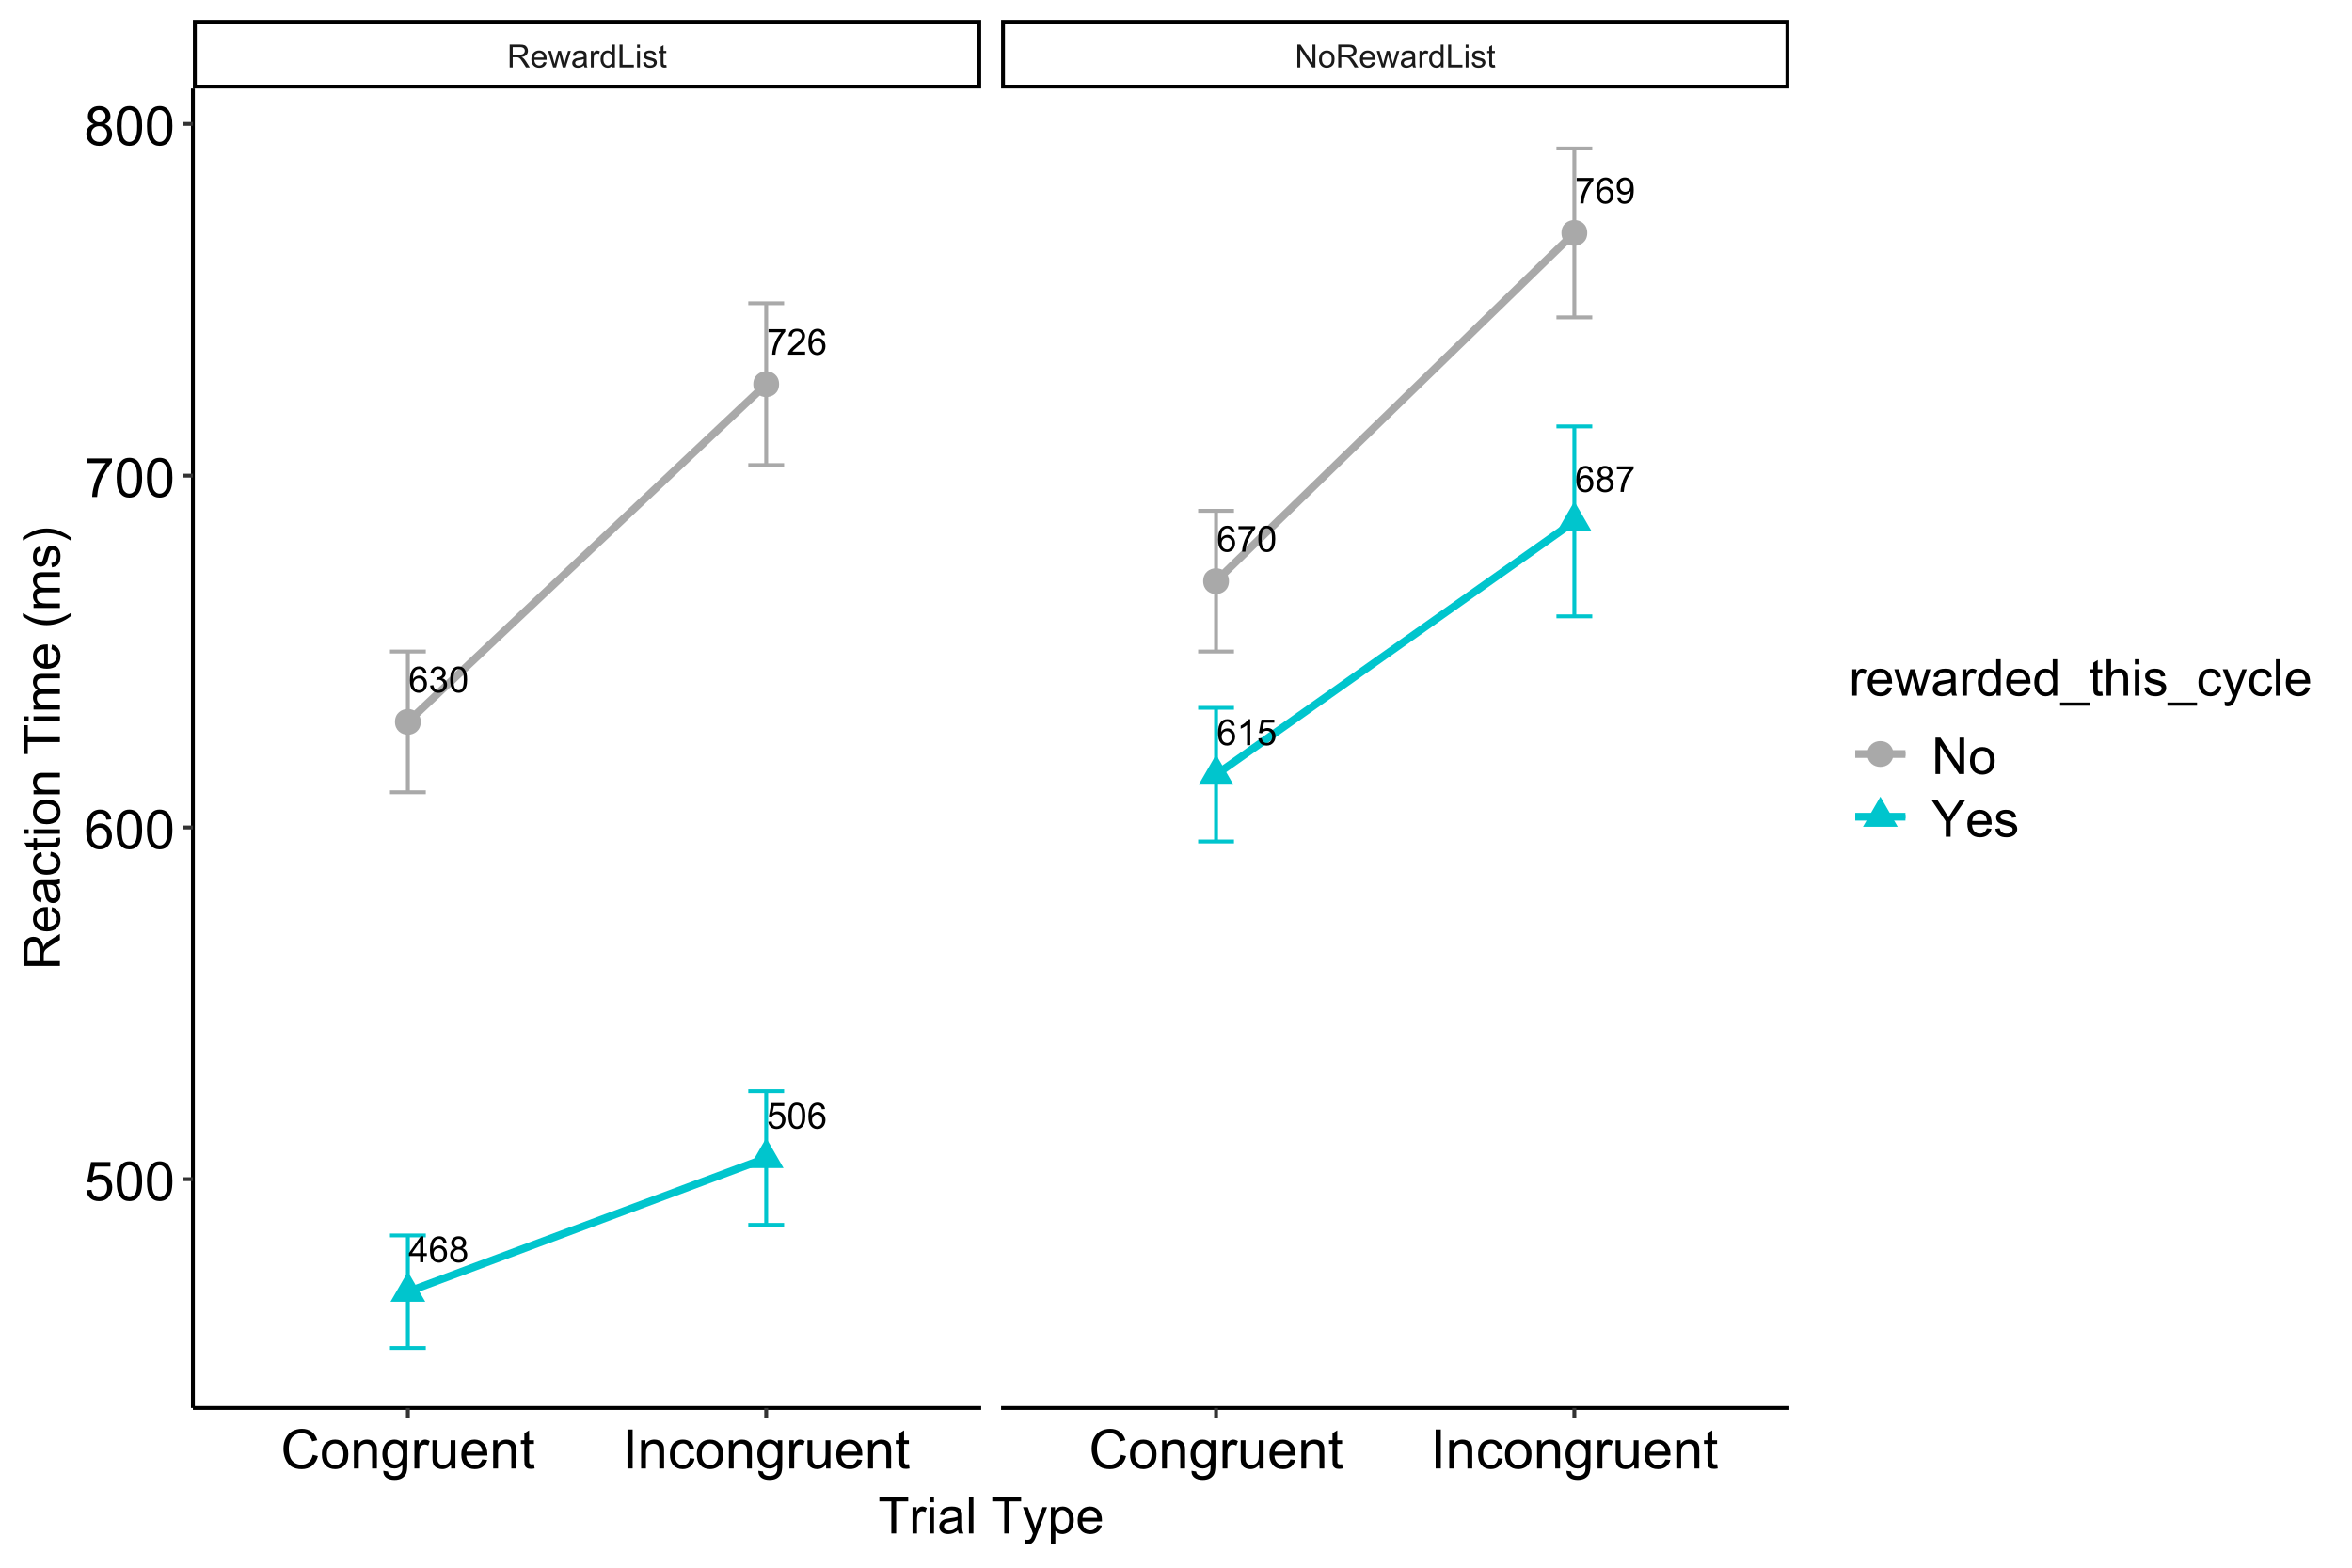 <?xml version="1.0" encoding="UTF-8"?>
<svg xmlns="http://www.w3.org/2000/svg" xmlns:xlink="http://www.w3.org/1999/xlink" width="648" height="432" viewBox="0 0 648 432">
<defs>
<g>
<g id="glyph-0-0">
<path d="M 4.953 -5.383 L 4.086 -5.316 C 4.008 -5.66 3.898 -5.906 3.754 -6.062 C 3.516 -6.312 3.227 -6.438 2.879 -6.438 C 2.602 -6.438 2.355 -6.359 2.145 -6.203 C 1.867 -6.004 1.652 -5.711 1.492 -5.324 C 1.332 -4.938 1.25 -4.391 1.246 -3.676 C 1.457 -3.996 1.715 -4.234 2.02 -4.391 C 2.324 -4.547 2.641 -4.625 2.977 -4.625 C 3.559 -4.625 4.055 -4.41 4.465 -3.98 C 4.875 -3.551 5.082 -2.996 5.082 -2.316 C 5.082 -1.867 4.984 -1.453 4.793 -1.066 C 4.598 -0.684 4.336 -0.391 3.996 -0.184 C 3.66 0.02 3.277 0.121 2.848 0.121 C 2.121 0.121 1.523 -0.148 1.066 -0.684 C 0.605 -1.219 0.375 -2.105 0.375 -3.336 C 0.375 -4.715 0.629 -5.715 1.137 -6.34 C 1.582 -6.887 2.18 -7.156 2.934 -7.156 C 3.492 -7.156 3.953 -7 4.312 -6.688 C 4.668 -6.371 4.883 -5.938 4.953 -5.383 M 1.383 -2.309 C 1.383 -2.008 1.445 -1.719 1.574 -1.445 C 1.699 -1.168 1.879 -0.957 2.109 -0.816 C 2.34 -0.672 2.582 -0.598 2.836 -0.598 C 3.203 -0.598 3.523 -0.746 3.789 -1.047 C 4.055 -1.344 4.188 -1.75 4.188 -2.262 C 4.188 -2.754 4.055 -3.141 3.793 -3.426 C 3.531 -3.711 3.199 -3.852 2.801 -3.852 C 2.406 -3.852 2.07 -3.711 1.793 -3.426 C 1.52 -3.141 1.383 -2.77 1.383 -2.309 Z M 1.383 -2.309 "/>
</g>
<g id="glyph-0-1">
<path d="M 0.418 -1.883 L 1.293 -2 C 1.395 -1.504 1.566 -1.145 1.805 -0.926 C 2.047 -0.707 2.344 -0.598 2.688 -0.598 C 3.102 -0.598 3.449 -0.742 3.73 -1.027 C 4.016 -1.312 4.156 -1.664 4.156 -2.086 C 4.156 -2.488 4.027 -2.82 3.762 -3.082 C 3.5 -3.34 3.168 -3.473 2.762 -3.473 C 2.598 -3.473 2.391 -3.438 2.145 -3.375 L 2.242 -4.145 C 2.301 -4.137 2.348 -4.133 2.383 -4.133 C 2.754 -4.133 3.09 -4.23 3.391 -4.426 C 3.688 -4.621 3.836 -4.918 3.836 -5.324 C 3.836 -5.645 3.727 -5.91 3.512 -6.121 C 3.293 -6.332 3.012 -6.438 2.668 -6.438 C 2.328 -6.438 2.047 -6.332 1.82 -6.117 C 1.59 -5.902 1.445 -5.582 1.383 -5.152 L 0.504 -5.309 C 0.613 -5.898 0.855 -6.352 1.234 -6.672 C 1.613 -6.996 2.086 -7.156 2.648 -7.156 C 3.039 -7.156 3.398 -7.074 3.727 -6.906 C 4.051 -6.742 4.301 -6.512 4.477 -6.223 C 4.648 -5.934 4.734 -5.629 4.734 -5.305 C 4.734 -4.996 4.652 -4.715 4.488 -4.465 C 4.324 -4.211 4.078 -4.012 3.754 -3.859 C 4.176 -3.762 4.504 -3.562 4.734 -3.254 C 4.969 -2.949 5.086 -2.566 5.086 -2.105 C 5.086 -1.484 4.859 -0.957 4.406 -0.523 C 3.953 -0.09 3.379 0.125 2.684 0.125 C 2.059 0.125 1.539 -0.059 1.125 -0.434 C 0.711 -0.805 0.477 -1.289 0.418 -1.883 Z M 0.418 -1.883 "/>
</g>
<g id="glyph-0-2">
<path d="M 0.414 -3.516 C 0.414 -4.359 0.5 -5.035 0.672 -5.551 C 0.848 -6.062 1.105 -6.461 1.445 -6.738 C 1.789 -7.02 2.219 -7.156 2.738 -7.156 C 3.121 -7.156 3.457 -7.082 3.746 -6.926 C 4.031 -6.773 4.27 -6.551 4.457 -6.262 C 4.648 -5.969 4.793 -5.617 4.902 -5.199 C 5.008 -4.785 5.062 -4.223 5.062 -3.516 C 5.062 -2.68 4.977 -2.004 4.805 -1.492 C 4.633 -0.977 4.375 -0.578 4.035 -0.301 C 3.691 -0.02 3.258 0.121 2.738 0.121 C 2.051 0.121 1.512 -0.125 1.117 -0.617 C 0.648 -1.211 0.414 -2.176 0.414 -3.516 M 1.312 -3.516 C 1.312 -2.344 1.449 -1.566 1.723 -1.18 C 1.996 -0.793 2.336 -0.598 2.738 -0.598 C 3.141 -0.598 3.477 -0.793 3.75 -1.18 C 4.023 -1.57 4.164 -2.348 4.164 -3.516 C 4.164 -4.688 4.023 -5.469 3.75 -5.855 C 3.477 -6.242 3.137 -6.434 2.727 -6.434 C 2.324 -6.434 2.004 -6.262 1.766 -5.922 C 1.465 -5.488 1.312 -4.688 1.312 -3.516 Z M 1.312 -3.516 "/>
</g>
<g id="glyph-0-3">
<path d="M 0.473 -6.195 L 0.473 -7.035 L 5.086 -7.035 L 5.086 -6.355 C 4.633 -5.871 4.184 -5.23 3.738 -4.43 C 3.293 -3.629 2.945 -2.805 2.703 -1.961 C 2.527 -1.363 2.418 -0.711 2.367 0 L 1.469 0 C 1.477 -0.562 1.59 -1.238 1.801 -2.031 C 2.012 -2.828 2.312 -3.594 2.707 -4.332 C 3.102 -5.066 3.52 -5.688 3.965 -6.195 Z M 0.473 -6.195 "/>
</g>
<g id="glyph-0-4">
<path d="M 5.012 -0.84 L 5.012 0 L 0.301 0 C 0.297 -0.211 0.328 -0.414 0.402 -0.609 C 0.523 -0.93 0.715 -1.246 0.98 -1.555 C 1.242 -1.867 1.625 -2.227 2.125 -2.637 C 2.898 -3.27 3.422 -3.773 3.695 -4.145 C 3.969 -4.516 4.105 -4.867 4.105 -5.199 C 4.105 -5.543 3.98 -5.836 3.73 -6.074 C 3.484 -6.312 3.16 -6.434 2.762 -6.434 C 2.34 -6.434 2.004 -6.309 1.75 -6.055 C 1.496 -5.801 1.371 -5.449 1.367 -5.004 L 0.469 -5.098 C 0.527 -5.766 0.762 -6.277 1.164 -6.629 C 1.562 -6.98 2.105 -7.156 2.781 -7.156 C 3.465 -7.156 4.008 -6.969 4.406 -6.59 C 4.805 -6.211 5.004 -5.738 5.004 -5.18 C 5.004 -4.895 4.945 -4.613 4.828 -4.336 C 4.711 -4.062 4.52 -3.773 4.246 -3.469 C 3.977 -3.164 3.527 -2.742 2.898 -2.211 C 2.371 -1.773 2.035 -1.473 1.887 -1.316 C 1.738 -1.156 1.613 -1 1.516 -0.84 Z M 5.012 -0.84 "/>
</g>
<g id="glyph-0-5">
<path d="M 3.219 0 L 3.219 -1.707 L 0.125 -1.707 L 0.125 -2.508 L 3.379 -7.129 L 4.094 -7.129 L 4.094 -2.508 L 5.059 -2.508 L 5.059 -1.707 L 4.094 -1.707 L 4.094 0 L 3.219 0 M 3.219 -2.508 L 3.219 -5.723 L 0.988 -2.508 Z M 3.219 -2.508 "/>
</g>
<g id="glyph-0-6">
<path d="M 1.762 -3.867 C 1.398 -4 1.129 -4.188 0.953 -4.434 C 0.777 -4.68 0.691 -4.977 0.691 -5.32 C 0.691 -5.84 0.875 -6.273 1.25 -6.629 C 1.621 -6.98 2.117 -7.156 2.738 -7.156 C 3.359 -7.156 3.859 -6.977 4.238 -6.617 C 4.621 -6.254 4.809 -5.812 4.809 -5.297 C 4.809 -4.965 4.723 -4.676 4.551 -4.434 C 4.375 -4.188 4.113 -4 3.758 -3.867 C 4.195 -3.723 4.531 -3.492 4.758 -3.176 C 4.988 -2.859 5.102 -2.477 5.102 -2.039 C 5.102 -1.43 4.887 -0.914 4.453 -0.5 C 4.023 -0.086 3.457 0.121 2.754 0.121 C 2.047 0.121 1.48 -0.086 1.051 -0.504 C 0.621 -0.918 0.402 -1.438 0.402 -2.062 C 0.402 -2.523 0.52 -2.914 0.758 -3.227 C 0.992 -3.539 1.324 -3.754 1.762 -3.867 M 1.586 -5.348 C 1.586 -5.012 1.695 -4.734 1.91 -4.523 C 2.129 -4.309 2.41 -4.203 2.758 -4.203 C 3.094 -4.203 3.371 -4.309 3.586 -4.52 C 3.801 -4.73 3.91 -4.992 3.91 -5.301 C 3.91 -5.621 3.797 -5.891 3.578 -6.109 C 3.355 -6.328 3.078 -6.438 2.746 -6.438 C 2.414 -6.438 2.137 -6.332 1.914 -6.117 C 1.695 -5.902 1.586 -5.648 1.586 -5.348 M 1.305 -2.059 C 1.305 -1.809 1.363 -1.566 1.48 -1.332 C 1.598 -1.098 1.773 -0.918 2.008 -0.789 C 2.242 -0.664 2.492 -0.598 2.762 -0.598 C 3.18 -0.598 3.523 -0.734 3.797 -1 C 4.07 -1.27 4.207 -1.613 4.207 -2.027 C 4.207 -2.449 4.066 -2.797 3.785 -3.074 C 3.504 -3.348 3.152 -3.488 2.734 -3.488 C 2.32 -3.488 1.98 -3.352 1.711 -3.078 C 1.438 -2.805 1.305 -2.465 1.305 -2.059 Z M 1.305 -2.059 "/>
</g>
<g id="glyph-0-7">
<path d="M 0.414 -1.867 L 1.332 -1.945 C 1.402 -1.496 1.559 -1.16 1.805 -0.938 C 2.055 -0.711 2.352 -0.598 2.703 -0.598 C 3.125 -0.598 3.48 -0.758 3.773 -1.074 C 4.066 -1.391 4.211 -1.812 4.211 -2.34 C 4.211 -2.84 4.07 -3.23 3.789 -3.52 C 3.512 -3.809 3.145 -3.953 2.688 -3.953 C 2.406 -3.953 2.152 -3.891 1.926 -3.762 C 1.699 -3.633 1.52 -3.469 1.391 -3.262 L 0.57 -3.371 L 1.258 -7.031 L 4.805 -7.031 L 4.805 -6.195 L 1.961 -6.195 L 1.574 -4.277 C 2.004 -4.578 2.453 -4.727 2.922 -4.727 C 3.543 -4.727 4.07 -4.512 4.496 -4.078 C 4.926 -3.648 5.141 -3.094 5.141 -2.418 C 5.141 -1.773 4.953 -1.215 4.574 -0.742 C 4.117 -0.168 3.496 0.121 2.703 0.121 C 2.055 0.121 1.527 -0.059 1.117 -0.422 C 0.707 -0.785 0.473 -1.266 0.414 -1.867 Z M 0.414 -1.867 "/>
</g>
<g id="glyph-0-8">
<path d="M 0.543 -1.648 L 1.387 -1.727 C 1.457 -1.332 1.594 -1.043 1.793 -0.867 C 1.996 -0.688 2.254 -0.598 2.566 -0.598 C 2.836 -0.598 3.074 -0.66 3.273 -0.781 C 3.477 -0.906 3.645 -1.07 3.773 -1.277 C 3.902 -1.48 4.012 -1.762 4.098 -2.109 C 4.188 -2.461 4.23 -2.816 4.23 -3.18 C 4.23 -3.219 4.23 -3.277 4.227 -3.355 C 4.051 -3.078 3.812 -2.852 3.508 -2.676 C 3.207 -2.504 2.879 -2.418 2.523 -2.418 C 1.934 -2.418 1.434 -2.629 1.027 -3.059 C 0.617 -3.488 0.414 -4.051 0.414 -4.75 C 0.414 -5.473 0.625 -6.055 1.055 -6.496 C 1.48 -6.938 2.012 -7.156 2.656 -7.156 C 3.117 -7.156 3.543 -7.031 3.926 -6.785 C 4.312 -6.535 4.602 -6.18 4.801 -5.715 C 5 -5.254 5.102 -4.586 5.102 -3.711 C 5.102 -2.801 5 -2.074 4.805 -1.535 C 4.605 -0.996 4.312 -0.582 3.922 -0.301 C 3.531 -0.02 3.074 0.121 2.547 0.121 C 1.992 0.121 1.535 -0.035 1.18 -0.344 C 0.828 -0.652 0.617 -1.086 0.543 -1.648 M 4.129 -4.793 C 4.129 -5.297 3.996 -5.695 3.727 -5.992 C 3.461 -6.285 3.137 -6.434 2.762 -6.434 C 2.371 -6.434 2.035 -6.273 1.746 -5.957 C 1.457 -5.641 1.312 -5.227 1.312 -4.723 C 1.312 -4.27 1.449 -3.898 1.723 -3.617 C 1.996 -3.332 2.336 -3.191 2.738 -3.191 C 3.145 -3.191 3.477 -3.332 3.738 -3.617 C 3.996 -3.898 4.129 -4.293 4.129 -4.793 Z M 4.129 -4.793 "/>
</g>
<g id="glyph-0-9">
<path d="M 3.711 0 L 2.836 0 L 2.836 -5.578 C 2.625 -5.375 2.348 -5.176 2.004 -4.973 C 1.664 -4.773 1.355 -4.621 1.086 -4.523 L 1.086 -5.367 C 1.574 -5.598 2 -5.879 2.367 -6.203 C 2.734 -6.531 2.992 -6.852 3.145 -7.156 L 3.711 -7.156 Z M 3.711 0 "/>
</g>
<g id="glyph-1-0">
<path d="M 0.691 0 L 0.691 -6.301 L 3.484 -6.301 C 4.047 -6.301 4.473 -6.242 4.766 -6.129 C 5.059 -6.016 5.289 -5.816 5.465 -5.531 C 5.641 -5.242 5.727 -4.926 5.727 -4.582 C 5.727 -4.133 5.582 -3.758 5.293 -3.449 C 5.004 -3.145 4.559 -2.949 3.953 -2.867 C 4.172 -2.762 4.34 -2.656 4.457 -2.551 C 4.699 -2.328 4.93 -2.051 5.148 -1.715 L 6.242 0 L 5.195 0 L 4.359 -1.312 C 4.117 -1.688 3.918 -1.977 3.762 -2.18 C 3.602 -2.379 3.461 -2.52 3.336 -2.602 C 3.211 -2.68 3.086 -2.734 2.957 -2.766 C 2.863 -2.789 2.707 -2.797 2.492 -2.797 L 1.527 -2.797 L 1.527 0 L 0.691 0 M 1.527 -3.52 L 3.316 -3.52 C 3.699 -3.52 3.996 -3.559 4.211 -3.637 C 4.426 -3.715 4.59 -3.844 4.699 -4.016 C 4.812 -4.188 4.867 -4.379 4.867 -4.582 C 4.867 -4.879 4.762 -5.125 4.543 -5.316 C 4.328 -5.508 3.984 -5.602 3.52 -5.602 L 1.527 -5.602 Z M 1.527 -3.52 "/>
</g>
<g id="glyph-1-1">
<path d="M 3.703 -1.469 L 4.504 -1.371 C 4.379 -0.902 4.145 -0.543 3.805 -0.285 C 3.461 -0.027 3.027 0.102 2.496 0.102 C 1.828 0.102 1.301 -0.102 0.91 -0.512 C 0.52 -0.926 0.32 -1.5 0.32 -2.242 C 0.32 -3.012 0.52 -3.605 0.914 -4.031 C 1.312 -4.453 1.824 -4.668 2.453 -4.668 C 3.062 -4.668 3.562 -4.457 3.949 -4.043 C 4.336 -3.629 4.527 -3.043 4.527 -2.289 C 4.527 -2.246 4.527 -2.176 4.523 -2.086 L 1.121 -2.086 C 1.148 -1.582 1.293 -1.199 1.547 -0.934 C 1.801 -0.664 2.121 -0.531 2.5 -0.531 C 2.785 -0.531 3.027 -0.605 3.227 -0.758 C 3.426 -0.906 3.586 -1.145 3.703 -1.469 M 1.164 -2.719 L 3.711 -2.719 C 3.68 -3.105 3.582 -3.391 3.422 -3.582 C 3.176 -3.883 2.855 -4.031 2.461 -4.031 C 2.105 -4.031 1.809 -3.91 1.566 -3.676 C 1.324 -3.438 1.191 -3.117 1.164 -2.719 Z M 1.164 -2.719 "/>
</g>
<g id="glyph-1-2">
<path d="M 1.422 0 L 0.027 -4.562 L 0.824 -4.562 L 1.551 -1.93 L 1.82 -0.949 C 1.832 -1 1.914 -1.312 2.059 -1.891 L 2.785 -4.562 L 3.578 -4.562 L 4.262 -1.918 L 4.492 -1.043 L 4.754 -1.926 L 5.535 -4.562 L 6.285 -4.562 L 4.859 0 L 4.055 0 L 3.332 -2.734 L 3.152 -3.512 L 2.23 0 Z M 1.422 0 "/>
</g>
<g id="glyph-1-3">
<path d="M 3.559 -0.562 C 3.27 -0.32 2.996 -0.148 2.73 -0.047 C 2.465 0.055 2.18 0.102 1.879 0.102 C 1.375 0.102 0.992 -0.02 0.723 -0.266 C 0.453 -0.508 0.316 -0.82 0.316 -1.203 C 0.316 -1.426 0.367 -1.629 0.469 -1.816 C 0.57 -2 0.707 -2.148 0.871 -2.262 C 1.035 -2.371 1.219 -2.457 1.426 -2.516 C 1.578 -2.555 1.809 -2.594 2.113 -2.629 C 2.738 -2.703 3.199 -2.793 3.492 -2.895 C 3.496 -3.004 3.496 -3.07 3.496 -3.098 C 3.496 -3.414 3.426 -3.637 3.277 -3.766 C 3.082 -3.938 2.789 -4.027 2.398 -4.027 C 2.035 -4.027 1.766 -3.961 1.594 -3.836 C 1.418 -3.707 1.289 -3.48 1.207 -3.16 L 0.453 -3.262 C 0.52 -3.586 0.633 -3.848 0.789 -4.047 C 0.949 -4.246 1.176 -4.398 1.473 -4.504 C 1.773 -4.613 2.117 -4.668 2.508 -4.668 C 2.898 -4.668 3.215 -4.621 3.461 -4.527 C 3.703 -4.438 3.883 -4.32 3.996 -4.184 C 4.109 -4.043 4.191 -3.867 4.238 -3.656 C 4.262 -3.523 4.273 -3.289 4.273 -2.945 L 4.273 -1.914 C 4.273 -1.191 4.293 -0.738 4.324 -0.547 C 4.359 -0.355 4.422 -0.176 4.52 0 L 3.711 0 C 3.633 -0.16 3.582 -0.348 3.559 -0.562 M 3.492 -2.289 C 3.211 -2.176 2.793 -2.078 2.23 -2 C 1.91 -1.953 1.688 -1.902 1.555 -1.844 C 1.422 -1.785 1.32 -1.703 1.25 -1.594 C 1.18 -1.48 1.145 -1.359 1.145 -1.227 C 1.145 -1.02 1.223 -0.848 1.379 -0.711 C 1.535 -0.57 1.762 -0.504 2.062 -0.504 C 2.359 -0.504 2.625 -0.566 2.859 -0.699 C 3.09 -0.828 3.262 -1.008 3.367 -1.234 C 3.453 -1.406 3.492 -1.664 3.492 -2.008 Z M 3.492 -2.289 "/>
</g>
<g id="glyph-1-4">
<path d="M 0.57 0 L 0.57 -4.562 L 1.266 -4.562 L 1.266 -3.871 C 1.445 -4.195 1.609 -4.41 1.758 -4.512 C 1.91 -4.613 2.074 -4.668 2.258 -4.668 C 2.516 -4.668 2.781 -4.582 3.051 -4.418 L 2.785 -3.699 C 2.594 -3.812 2.406 -3.867 2.219 -3.867 C 2.047 -3.867 1.895 -3.816 1.762 -3.715 C 1.629 -3.613 1.531 -3.473 1.473 -3.293 C 1.387 -3.016 1.344 -2.715 1.344 -2.391 L 1.344 0 Z M 0.57 0 "/>
</g>
<g id="glyph-1-5">
<path d="M 3.539 0 L 3.539 -0.574 C 3.25 -0.125 2.824 0.102 2.266 0.102 C 1.902 0.102 1.566 0.004 1.262 -0.199 C 0.957 -0.398 0.719 -0.68 0.551 -1.039 C 0.383 -1.398 0.301 -1.809 0.301 -2.277 C 0.301 -2.734 0.375 -3.145 0.527 -3.516 C 0.68 -3.887 0.906 -4.172 1.211 -4.371 C 1.516 -4.566 1.855 -4.668 2.23 -4.668 C 2.504 -4.668 2.75 -4.609 2.965 -4.492 C 3.18 -4.375 3.355 -4.227 3.488 -4.039 L 3.488 -6.301 L 4.258 -6.301 L 4.258 0 L 3.539 0 M 1.094 -2.277 C 1.094 -1.691 1.219 -1.258 1.465 -0.969 C 1.711 -0.676 2.004 -0.531 2.336 -0.531 C 2.676 -0.531 2.961 -0.672 3.199 -0.949 C 3.434 -1.223 3.555 -1.645 3.555 -2.211 C 3.555 -2.836 3.434 -3.297 3.191 -3.59 C 2.953 -3.879 2.656 -4.027 2.305 -4.027 C 1.961 -4.027 1.672 -3.887 1.441 -3.605 C 1.211 -3.324 1.094 -2.883 1.094 -2.277 Z M 1.094 -2.277 "/>
</g>
<g id="glyph-1-6">
<path d="M 0.645 0 L 0.645 -6.301 L 1.477 -6.301 L 1.477 -0.742 L 4.582 -0.742 L 4.582 0 Z M 0.645 0 "/>
</g>
<g id="glyph-1-7">
<path d="M 0.586 -5.41 L 0.586 -6.301 L 1.359 -6.301 L 1.359 -5.41 L 0.586 -5.41 M 0.586 0 L 0.586 -4.562 L 1.359 -4.562 L 1.359 0 Z M 0.586 0 "/>
</g>
<g id="glyph-1-8">
<path d="M 0.27 -1.363 L 1.035 -1.484 C 1.078 -1.176 1.199 -0.941 1.395 -0.777 C 1.59 -0.613 1.863 -0.531 2.219 -0.531 C 2.574 -0.531 2.836 -0.605 3.008 -0.75 C 3.18 -0.895 3.266 -1.062 3.266 -1.258 C 3.266 -1.434 3.191 -1.57 3.039 -1.672 C 2.934 -1.742 2.668 -1.828 2.246 -1.934 C 1.68 -2.078 1.285 -2.199 1.066 -2.305 C 0.848 -2.41 0.684 -2.555 0.57 -2.738 C 0.457 -2.926 0.398 -3.129 0.398 -3.352 C 0.398 -3.555 0.445 -3.742 0.539 -3.918 C 0.633 -4.09 0.758 -4.234 0.918 -4.348 C 1.039 -4.438 1.203 -4.512 1.41 -4.574 C 1.621 -4.637 1.844 -4.668 2.078 -4.668 C 2.438 -4.668 2.754 -4.613 3.023 -4.512 C 3.293 -4.41 3.492 -4.27 3.621 -4.094 C 3.75 -3.918 3.84 -3.68 3.891 -3.387 L 3.133 -3.281 C 3.098 -3.52 3 -3.699 2.832 -3.832 C 2.668 -3.965 2.438 -4.031 2.137 -4.031 C 1.781 -4.031 1.527 -3.973 1.375 -3.855 C 1.223 -3.738 1.148 -3.598 1.148 -3.441 C 1.148 -3.34 1.18 -3.25 1.242 -3.172 C 1.305 -3.09 1.402 -3.02 1.539 -2.965 C 1.617 -2.938 1.844 -2.871 2.223 -2.766 C 2.77 -2.621 3.148 -2.5 3.367 -2.41 C 3.582 -2.316 3.754 -2.18 3.875 -2.004 C 4 -1.824 4.059 -1.605 4.062 -1.34 C 4.059 -1.082 3.984 -0.84 3.836 -0.613 C 3.684 -0.383 3.469 -0.207 3.184 -0.082 C 2.902 0.039 2.578 0.102 2.223 0.102 C 1.629 0.102 1.176 -0.02 0.867 -0.266 C 0.555 -0.512 0.355 -0.879 0.27 -1.363 Z M 0.27 -1.363 "/>
</g>
<g id="glyph-1-9">
<path d="M 2.27 -0.691 L 2.379 -0.008 C 2.164 0.039 1.969 0.059 1.797 0.059 C 1.516 0.059 1.297 0.016 1.145 -0.074 C 0.988 -0.16 0.879 -0.277 0.816 -0.422 C 0.754 -0.566 0.723 -0.871 0.723 -1.336 L 0.723 -3.961 L 0.156 -3.961 L 0.156 -4.562 L 0.723 -4.562 L 0.723 -5.695 L 1.492 -6.156 L 1.492 -4.562 L 2.27 -4.562 L 2.27 -3.961 L 1.492 -3.961 L 1.492 -1.293 C 1.492 -1.074 1.504 -0.93 1.531 -0.867 C 1.559 -0.805 1.602 -0.754 1.664 -0.719 C 1.727 -0.68 1.816 -0.66 1.93 -0.66 C 2.016 -0.66 2.129 -0.672 2.27 -0.691 Z M 2.27 -0.691 "/>
</g>
<g id="glyph-1-10">
<path d="M 0.672 0 L 0.672 -6.301 L 1.527 -6.301 L 4.836 -1.352 L 4.836 -6.301 L 5.633 -6.301 L 5.633 0 L 4.777 0 L 1.469 -4.949 L 1.469 0 Z M 0.672 0 "/>
</g>
<g id="glyph-1-11">
<path d="M 0.293 -2.281 C 0.293 -3.125 0.527 -3.754 0.996 -4.16 C 1.391 -4.496 1.867 -4.668 2.434 -4.668 C 3.059 -4.668 3.57 -4.461 3.969 -4.051 C 4.367 -3.641 4.566 -3.07 4.566 -2.348 C 4.566 -1.758 4.48 -1.297 4.305 -0.961 C 4.129 -0.625 3.871 -0.363 3.535 -0.176 C 3.199 0.012 2.832 0.102 2.434 0.102 C 1.793 0.102 1.277 -0.102 0.883 -0.512 C 0.488 -0.922 0.293 -1.512 0.293 -2.281 M 1.086 -2.281 C 1.086 -1.699 1.215 -1.258 1.469 -0.969 C 1.723 -0.68 2.047 -0.531 2.434 -0.531 C 2.816 -0.531 3.137 -0.68 3.391 -0.973 C 3.645 -1.262 3.773 -1.707 3.773 -2.309 C 3.773 -2.871 3.645 -3.301 3.387 -3.59 C 3.133 -3.879 2.812 -4.027 2.434 -4.027 C 2.047 -4.027 1.723 -3.883 1.469 -3.594 C 1.215 -3.305 1.086 -2.867 1.086 -2.281 Z M 1.086 -2.281 "/>
</g>
<g id="glyph-2-0">
<path d="M 8.82 -3.766 L 10.238 -3.406 C 9.941 -2.238 9.406 -1.348 8.633 -0.734 C 7.859 -0.125 6.91 0.184 5.793 0.184 C 4.637 0.184 3.695 -0.051 2.969 -0.523 C 2.246 -0.996 1.691 -1.676 1.316 -2.57 C 0.938 -3.465 0.746 -4.422 0.746 -5.449 C 0.746 -6.566 0.961 -7.543 1.387 -8.375 C 1.816 -9.207 2.422 -9.84 3.211 -10.273 C 4 -10.703 4.867 -10.922 5.816 -10.922 C 6.891 -10.922 7.793 -10.648 8.523 -10.102 C 9.258 -9.555 9.77 -8.785 10.055 -7.793 L 8.656 -7.465 C 8.406 -8.246 8.047 -8.812 7.574 -9.172 C 7.098 -9.527 6.504 -9.703 5.785 -9.703 C 4.961 -9.703 4.27 -9.508 3.719 -9.109 C 3.164 -8.715 2.773 -8.184 2.547 -7.52 C 2.324 -6.852 2.211 -6.164 2.211 -5.457 C 2.211 -4.543 2.344 -3.746 2.609 -3.066 C 2.879 -2.383 3.289 -1.875 3.852 -1.539 C 4.414 -1.203 5.023 -1.031 5.676 -1.031 C 6.473 -1.031 7.145 -1.262 7.699 -1.723 C 8.25 -2.18 8.621 -2.859 8.82 -3.766 Z M 8.82 -3.766 "/>
</g>
<g id="glyph-2-1">
<path d="M 0.5 -3.891 C 0.5 -5.328 0.898 -6.395 1.699 -7.09 C 2.367 -7.664 3.184 -7.953 4.145 -7.953 C 5.215 -7.953 6.09 -7.605 6.766 -6.902 C 7.445 -6.203 7.785 -5.234 7.785 -4 C 7.785 -2.996 7.637 -2.211 7.336 -1.637 C 7.035 -1.062 6.598 -0.617 6.023 -0.301 C 5.449 0.016 4.824 0.176 4.145 0.176 C 3.055 0.176 2.176 -0.172 1.504 -0.871 C 0.832 -1.57 0.5 -2.574 0.5 -3.891 M 1.852 -3.891 C 1.852 -2.895 2.07 -2.148 2.504 -1.652 C 2.938 -1.156 3.484 -0.906 4.145 -0.906 C 4.801 -0.906 5.344 -1.156 5.777 -1.656 C 6.215 -2.152 6.43 -2.914 6.43 -3.934 C 6.43 -4.895 6.211 -5.625 5.773 -6.121 C 5.34 -6.613 4.793 -6.863 4.145 -6.863 C 3.484 -6.863 2.938 -6.617 2.504 -6.125 C 2.07 -5.629 1.852 -4.887 1.852 -3.891 Z M 1.852 -3.891 "/>
</g>
<g id="glyph-2-2">
<path d="M 0.988 0 L 0.988 -7.777 L 2.176 -7.777 L 2.176 -6.672 C 2.746 -7.527 3.57 -7.953 4.652 -7.953 C 5.121 -7.953 5.551 -7.871 5.945 -7.703 C 6.336 -7.531 6.629 -7.312 6.828 -7.039 C 7.02 -6.766 7.156 -6.441 7.234 -6.062 C 7.285 -5.82 7.309 -5.395 7.309 -4.781 L 7.309 0 L 5.992 0 L 5.992 -4.73 C 5.992 -5.27 5.941 -5.672 5.836 -5.938 C 5.734 -6.203 5.555 -6.414 5.293 -6.574 C 5.031 -6.73 4.723 -6.812 4.371 -6.812 C 3.812 -6.812 3.328 -6.633 2.918 -6.277 C 2.512 -5.922 2.309 -5.242 2.309 -4.25 L 2.309 0 Z M 0.988 0 "/>
</g>
<g id="glyph-2-3">
<path d="M 0.746 0.645 L 2.027 0.836 C 2.082 1.23 2.23 1.52 2.477 1.699 C 2.801 1.941 3.25 2.066 3.816 2.066 C 4.426 2.066 4.898 1.941 5.23 1.699 C 5.562 1.453 5.785 1.113 5.902 0.672 C 5.973 0.406 6.004 -0.16 6 -1.02 C 5.422 -0.34 4.703 0 3.844 0 C 2.777 0 1.949 -0.387 1.363 -1.156 C 0.777 -1.93 0.484 -2.855 0.484 -3.934 C 0.484 -4.676 0.617 -5.359 0.887 -5.988 C 1.156 -6.613 1.543 -7.098 2.055 -7.441 C 2.566 -7.781 3.164 -7.953 3.852 -7.953 C 4.77 -7.953 5.527 -7.582 6.125 -6.84 L 6.125 -7.777 L 7.34 -7.777 L 7.34 -1.055 C 7.34 0.156 7.215 1.016 6.969 1.52 C 6.723 2.023 6.332 2.426 5.797 2.719 C 5.262 3.012 4.605 3.156 3.824 3.156 C 2.895 3.156 2.145 2.949 1.574 2.531 C 1.004 2.113 0.727 1.484 0.746 0.645 M 1.84 -4.027 C 1.84 -3.008 2.039 -2.262 2.445 -1.793 C 2.852 -1.324 3.359 -1.09 3.969 -1.09 C 4.574 -1.09 5.082 -1.324 5.492 -1.789 C 5.902 -2.258 6.109 -2.988 6.109 -3.984 C 6.109 -4.938 5.898 -5.656 5.477 -6.137 C 5.051 -6.621 4.543 -6.863 3.949 -6.863 C 3.363 -6.863 2.863 -6.625 2.453 -6.148 C 2.043 -5.672 1.84 -4.965 1.84 -4.027 Z M 1.84 -4.027 "/>
</g>
<g id="glyph-2-4">
<path d="M 0.973 0 L 0.973 -7.777 L 2.16 -7.777 L 2.16 -6.598 C 2.465 -7.152 2.742 -7.516 3 -7.691 C 3.254 -7.867 3.539 -7.953 3.844 -7.953 C 4.289 -7.953 4.742 -7.812 5.199 -7.531 L 4.746 -6.305 C 4.422 -6.496 4.102 -6.59 3.781 -6.594 C 3.492 -6.59 3.23 -6.504 3.004 -6.332 C 2.773 -6.16 2.609 -5.918 2.512 -5.609 C 2.367 -5.141 2.293 -4.629 2.293 -4.07 L 2.293 0 Z M 0.973 0 "/>
</g>
<g id="glyph-2-5">
<path d="M 6.086 0 L 6.086 -1.141 C 5.48 -0.266 4.656 0.176 3.617 0.176 C 3.16 0.176 2.73 0.086 2.332 -0.086 C 1.934 -0.266 1.641 -0.484 1.445 -0.75 C 1.254 -1.016 1.117 -1.344 1.039 -1.727 C 0.984 -1.988 0.961 -2.398 0.961 -2.961 L 0.961 -7.777 L 2.277 -7.777 L 2.277 -3.465 C 2.277 -2.777 2.305 -2.312 2.359 -2.074 C 2.441 -1.727 2.617 -1.453 2.887 -1.258 C 3.152 -1.059 3.484 -0.961 3.883 -0.961 C 4.277 -0.961 4.648 -1.062 4.996 -1.262 C 5.34 -1.465 5.586 -1.742 5.73 -2.09 C 5.875 -2.441 5.945 -2.945 5.945 -3.609 L 5.945 -7.777 L 7.266 -7.777 L 7.266 0 Z M 6.086 0 "/>
</g>
<g id="glyph-2-6">
<path d="M 6.312 -2.504 L 7.676 -2.336 C 7.461 -1.539 7.062 -0.922 6.48 -0.484 C 5.902 -0.043 5.16 0.176 4.254 0.176 C 3.117 0.176 2.215 -0.176 1.551 -0.875 C 0.883 -1.574 0.551 -2.559 0.551 -3.824 C 0.551 -5.133 0.887 -6.148 1.559 -6.871 C 2.234 -7.594 3.109 -7.953 4.184 -7.953 C 5.223 -7.953 6.07 -7.602 6.73 -6.891 C 7.391 -6.184 7.719 -5.188 7.719 -3.902 C 7.719 -3.824 7.719 -3.707 7.711 -3.551 L 1.91 -3.551 C 1.961 -2.699 2.203 -2.043 2.637 -1.59 C 3.07 -1.137 3.613 -0.906 4.262 -0.906 C 4.746 -0.906 5.16 -1.035 5.5 -1.289 C 5.844 -1.543 6.113 -1.949 6.312 -2.504 M 1.984 -4.637 L 6.328 -4.637 C 6.27 -5.289 6.102 -5.781 5.828 -6.109 C 5.41 -6.617 4.867 -6.871 4.195 -6.871 C 3.59 -6.871 3.082 -6.668 2.668 -6.262 C 2.258 -5.855 2.027 -5.316 1.984 -4.637 Z M 1.984 -4.637 "/>
</g>
<g id="glyph-2-7">
<path d="M 3.867 -1.18 L 4.059 -0.016 C 3.688 0.062 3.355 0.102 3.062 0.102 C 2.582 0.102 2.211 0.027 1.949 -0.125 C 1.684 -0.277 1.5 -0.477 1.391 -0.723 C 1.285 -0.969 1.23 -1.488 1.23 -2.277 L 1.23 -6.754 L 0.266 -6.754 L 0.266 -7.777 L 1.23 -7.777 L 1.23 -9.703 L 2.543 -10.496 L 2.543 -7.777 L 3.867 -7.777 L 3.867 -6.754 L 2.543 -6.754 L 2.543 -2.203 C 2.543 -1.828 2.566 -1.586 2.609 -1.48 C 2.656 -1.371 2.734 -1.285 2.84 -1.223 C 2.941 -1.16 3.094 -1.129 3.289 -1.129 C 3.434 -1.129 3.629 -1.145 3.867 -1.18 Z M 3.867 -1.18 "/>
</g>
<g id="glyph-2-8">
<path d="M 1.398 0 L 1.398 -10.738 L 2.82 -10.738 L 2.82 0 Z M 1.398 0 "/>
</g>
<g id="glyph-2-9">
<path d="M 6.062 -2.848 L 7.359 -2.68 C 7.219 -1.789 6.855 -1.086 6.273 -0.582 C 5.691 -0.078 4.973 0.176 4.125 0.176 C 3.059 0.176 2.203 -0.172 1.555 -0.867 C 0.91 -1.562 0.586 -2.562 0.586 -3.859 C 0.586 -4.699 0.727 -5.434 1.004 -6.062 C 1.281 -6.695 1.707 -7.168 2.273 -7.48 C 2.844 -7.797 3.461 -7.953 4.133 -7.953 C 4.977 -7.953 5.668 -7.742 6.203 -7.312 C 6.742 -6.887 7.086 -6.277 7.234 -5.492 L 5.953 -5.297 C 5.832 -5.816 5.617 -6.211 5.305 -6.477 C 4.996 -6.738 4.621 -6.871 4.184 -6.871 C 3.52 -6.871 2.977 -6.633 2.562 -6.156 C 2.148 -5.68 1.941 -4.926 1.941 -3.898 C 1.941 -2.852 2.141 -2.094 2.543 -1.617 C 2.941 -1.145 3.465 -0.906 4.109 -0.906 C 4.625 -0.906 5.059 -1.066 5.406 -1.383 C 5.75 -1.703 5.973 -2.191 6.062 -2.848 Z M 6.062 -2.848 "/>
</g>
<g id="glyph-2-10">
<path d="M 0.621 -2.812 L 2.008 -2.93 C 2.109 -2.258 2.348 -1.75 2.723 -1.41 C 3.094 -1.07 3.547 -0.902 4.07 -0.902 C 4.707 -0.902 5.242 -1.141 5.684 -1.617 C 6.125 -2.098 6.344 -2.73 6.344 -3.523 C 6.344 -4.273 6.133 -4.867 5.711 -5.305 C 5.285 -5.738 4.734 -5.953 4.051 -5.953 C 3.625 -5.953 3.242 -5.859 2.898 -5.664 C 2.559 -5.473 2.289 -5.223 2.094 -4.914 L 0.855 -5.074 L 1.898 -10.59 L 7.234 -10.59 L 7.234 -9.332 L 2.953 -9.332 L 2.375 -6.445 C 3.016 -6.895 3.695 -7.117 4.402 -7.117 C 5.34 -7.117 6.129 -6.793 6.773 -6.145 C 7.418 -5.496 7.742 -4.66 7.742 -3.641 C 7.742 -2.668 7.457 -1.828 6.891 -1.121 C 6.203 -0.25 5.262 0.184 4.07 0.184 C 3.094 0.184 2.297 -0.09 1.68 -0.637 C 1.062 -1.184 0.711 -1.91 0.621 -2.812 Z M 0.621 -2.812 "/>
</g>
<g id="glyph-2-11">
<path d="M 0.621 -5.297 C 0.621 -6.566 0.754 -7.586 1.016 -8.359 C 1.277 -9.133 1.664 -9.73 2.18 -10.152 C 2.695 -10.57 3.344 -10.781 4.125 -10.781 C 4.699 -10.781 5.203 -10.664 5.641 -10.434 C 6.074 -10.203 6.434 -9.867 6.715 -9.43 C 7 -8.992 7.223 -8.461 7.383 -7.832 C 7.543 -7.207 7.625 -6.359 7.625 -5.297 C 7.625 -4.035 7.496 -3.02 7.234 -2.246 C 6.977 -1.473 6.59 -0.871 6.074 -0.449 C 5.559 -0.027 4.91 0.184 4.125 0.184 C 3.09 0.184 2.273 -0.188 1.684 -0.93 C 0.977 -1.824 0.621 -3.277 0.621 -5.297 M 1.977 -5.297 C 1.977 -3.531 2.184 -2.359 2.598 -1.777 C 3.008 -1.191 3.52 -0.902 4.125 -0.902 C 4.73 -0.902 5.238 -1.195 5.652 -1.781 C 6.062 -2.367 6.27 -3.539 6.27 -5.297 C 6.27 -7.062 6.062 -8.238 5.652 -8.82 C 5.238 -9.398 4.723 -9.691 4.109 -9.691 C 3.504 -9.691 3.02 -9.434 2.66 -8.922 C 2.203 -8.266 1.977 -7.059 1.977 -5.297 Z M 1.977 -5.297 "/>
</g>
<g id="glyph-2-12">
<path d="M 7.465 -8.109 L 6.152 -8.004 C 6.035 -8.523 5.867 -8.898 5.656 -9.133 C 5.297 -9.508 4.859 -9.695 4.336 -9.695 C 3.914 -9.695 3.547 -9.578 3.23 -9.344 C 2.816 -9.043 2.488 -8.602 2.25 -8.02 C 2.008 -7.438 1.883 -6.609 1.875 -5.539 C 2.191 -6.02 2.582 -6.379 3.039 -6.613 C 3.5 -6.848 3.98 -6.965 4.484 -6.965 C 5.359 -6.965 6.109 -6.641 6.727 -5.996 C 7.344 -5.348 7.652 -4.512 7.652 -3.484 C 7.652 -2.812 7.508 -2.188 7.219 -1.609 C 6.926 -1.027 6.527 -0.586 6.02 -0.277 C 5.512 0.027 4.938 0.184 4.293 0.184 C 3.195 0.184 2.297 -0.223 1.605 -1.027 C 0.91 -1.836 0.562 -3.168 0.562 -5.023 C 0.562 -7.098 0.945 -8.609 1.715 -9.551 C 2.383 -10.371 3.285 -10.781 4.418 -10.781 C 5.262 -10.781 5.953 -10.543 6.492 -10.07 C 7.031 -9.598 7.355 -8.941 7.465 -8.109 M 2.078 -3.48 C 2.078 -3.023 2.176 -2.59 2.371 -2.176 C 2.562 -1.762 2.832 -1.445 3.18 -1.227 C 3.523 -1.008 3.891 -0.902 4.27 -0.902 C 4.828 -0.902 5.305 -1.125 5.707 -1.574 C 6.105 -2.023 6.305 -2.633 6.305 -3.406 C 6.305 -4.148 6.109 -4.734 5.711 -5.16 C 5.316 -5.586 4.82 -5.801 4.219 -5.801 C 3.621 -5.801 3.117 -5.586 2.703 -5.16 C 2.289 -4.734 2.078 -4.172 2.078 -3.48 Z M 2.078 -3.48 "/>
</g>
<g id="glyph-2-13">
<path d="M 0.711 -9.332 L 0.711 -10.598 L 7.66 -10.598 L 7.66 -9.574 C 6.977 -8.844 6.301 -7.879 5.629 -6.672 C 4.957 -5.465 4.438 -4.227 4.07 -2.953 C 3.809 -2.055 3.641 -1.07 3.566 0 L 2.211 0 C 2.227 -0.844 2.391 -1.867 2.711 -3.062 C 3.027 -4.258 3.484 -5.41 4.074 -6.523 C 4.668 -7.633 5.301 -8.57 5.969 -9.332 Z M 0.711 -9.332 "/>
</g>
<g id="glyph-2-14">
<path d="M 2.652 -5.824 C 2.105 -6.023 1.699 -6.309 1.438 -6.68 C 1.172 -7.051 1.039 -7.496 1.039 -8.012 C 1.039 -8.793 1.32 -9.449 1.883 -9.984 C 2.445 -10.516 3.191 -10.781 4.125 -10.781 C 5.062 -10.781 5.816 -10.508 6.387 -9.965 C 6.957 -9.422 7.242 -8.758 7.242 -7.977 C 7.242 -7.477 7.113 -7.043 6.852 -6.676 C 6.59 -6.309 6.195 -6.023 5.66 -5.824 C 6.32 -5.609 6.824 -5.262 7.168 -4.781 C 7.512 -4.305 7.684 -3.734 7.684 -3.07 C 7.684 -2.152 7.359 -1.379 6.711 -0.754 C 6.059 -0.129 5.203 0.184 4.145 0.184 C 3.086 0.184 2.23 -0.129 1.582 -0.758 C 0.934 -1.387 0.609 -2.168 0.609 -3.105 C 0.609 -3.805 0.785 -4.387 1.141 -4.859 C 1.492 -5.332 1.996 -5.652 2.652 -5.824 M 2.387 -8.055 C 2.387 -7.547 2.551 -7.133 2.879 -6.812 C 3.207 -6.488 3.629 -6.328 4.152 -6.328 C 4.66 -6.328 5.078 -6.488 5.402 -6.809 C 5.727 -7.129 5.887 -7.52 5.891 -7.984 C 5.887 -8.469 5.723 -8.875 5.387 -9.203 C 5.051 -9.531 4.637 -9.695 4.137 -9.695 C 3.637 -9.695 3.219 -9.535 2.887 -9.215 C 2.555 -8.891 2.387 -8.504 2.387 -8.055 M 1.961 -3.098 C 1.961 -2.723 2.051 -2.359 2.23 -2.008 C 2.41 -1.656 2.672 -1.383 3.023 -1.191 C 3.375 -0.996 3.754 -0.902 4.16 -0.902 C 4.789 -0.902 5.309 -1.102 5.719 -1.508 C 6.129 -1.914 6.336 -2.43 6.336 -3.055 C 6.336 -3.688 6.125 -4.215 5.703 -4.629 C 5.281 -5.043 4.75 -5.25 4.117 -5.25 C 3.496 -5.25 2.98 -5.047 2.574 -4.637 C 2.168 -4.227 1.961 -3.715 1.961 -3.098 Z M 1.961 -3.098 "/>
</g>
<g id="glyph-3-0">
<path d="M 3.629 0 L 3.629 -8.84 L 0.328 -8.84 L 0.328 -10.023 L 8.273 -10.023 L 8.273 -8.84 L 4.957 -8.84 L 4.957 0 Z M 3.629 0 "/>
</g>
<g id="glyph-3-1">
<path d="M 0.91 0 L 0.91 -7.258 L 2.016 -7.258 L 2.016 -6.16 C 2.301 -6.676 2.559 -7.016 2.801 -7.18 C 3.039 -7.344 3.301 -7.422 3.59 -7.422 C 4.004 -7.422 4.426 -7.293 4.852 -7.027 L 4.43 -5.887 C 4.129 -6.062 3.828 -6.152 3.527 -6.152 C 3.258 -6.152 3.016 -6.07 2.805 -5.91 C 2.59 -5.746 2.438 -5.523 2.344 -5.234 C 2.207 -4.797 2.141 -4.32 2.141 -3.801 L 2.141 0 Z M 0.91 0 "/>
</g>
<g id="glyph-3-2">
<path d="M 0.93 -8.605 L 0.93 -10.023 L 2.16 -10.023 L 2.16 -8.605 L 0.93 -8.605 M 0.93 0 L 0.93 -7.258 L 2.16 -7.258 L 2.16 0 Z M 0.93 0 "/>
</g>
<g id="glyph-3-3">
<path d="M 5.66 -0.895 C 5.203 -0.508 4.766 -0.234 4.344 -0.074 C 3.922 0.086 3.469 0.164 2.988 0.164 C 2.191 0.164 1.578 -0.031 1.148 -0.422 C 0.719 -0.809 0.508 -1.309 0.508 -1.914 C 0.508 -2.27 0.586 -2.594 0.75 -2.887 C 0.91 -3.184 1.121 -3.418 1.383 -3.594 C 1.645 -3.773 1.941 -3.906 2.27 -4 C 2.512 -4.062 2.875 -4.125 3.363 -4.184 C 4.355 -4.301 5.09 -4.445 5.559 -4.609 C 5.562 -4.777 5.562 -4.883 5.562 -4.93 C 5.562 -5.43 5.449 -5.781 5.215 -5.988 C 4.902 -6.266 4.434 -6.406 3.812 -6.406 C 3.234 -6.406 2.809 -6.305 2.531 -6.102 C 2.258 -5.898 2.055 -5.539 1.922 -5.023 L 0.719 -5.188 C 0.828 -5.703 1.008 -6.121 1.258 -6.438 C 1.508 -6.754 1.871 -6.996 2.344 -7.168 C 2.82 -7.34 3.367 -7.422 3.992 -7.422 C 4.613 -7.422 5.117 -7.352 5.504 -7.203 C 5.891 -7.059 6.176 -6.875 6.359 -6.656 C 6.539 -6.434 6.668 -6.156 6.742 -5.816 C 6.781 -5.609 6.801 -5.23 6.801 -4.684 L 6.801 -3.043 C 6.801 -1.898 6.828 -1.176 6.879 -0.871 C 6.934 -0.57 7.035 -0.277 7.191 0 L 5.906 0 C 5.777 -0.254 5.695 -0.555 5.66 -0.895 M 5.559 -3.645 C 5.109 -3.461 4.441 -3.305 3.547 -3.18 C 3.043 -3.105 2.684 -3.023 2.477 -2.934 C 2.266 -2.84 2.102 -2.707 1.988 -2.531 C 1.875 -2.355 1.82 -2.164 1.82 -1.949 C 1.82 -1.621 1.941 -1.348 2.191 -1.129 C 2.438 -0.91 2.805 -0.801 3.281 -0.801 C 3.754 -0.801 4.176 -0.902 4.547 -1.109 C 4.914 -1.316 5.188 -1.602 5.359 -1.961 C 5.492 -2.238 5.559 -2.648 5.559 -3.191 Z M 5.559 -3.645 "/>
</g>
<g id="glyph-3-4">
<path d="M 0.895 0 L 0.895 -10.023 L 2.125 -10.023 L 2.125 0 Z M 0.895 0 "/>
</g>
<g id="glyph-3-5">
</g>
<g id="glyph-3-6">
<path d="M 0.867 2.797 L 0.73 1.641 C 1 1.715 1.234 1.75 1.438 1.75 C 1.707 1.75 1.93 1.703 2.094 1.613 C 2.258 1.523 2.391 1.395 2.496 1.23 C 2.574 1.109 2.699 0.801 2.871 0.312 C 2.895 0.246 2.93 0.145 2.98 0.016 L 0.227 -7.258 L 1.551 -7.258 L 3.062 -3.055 C 3.258 -2.523 3.434 -1.961 3.59 -1.375 C 3.73 -1.938 3.898 -2.492 4.094 -3.027 L 5.648 -7.258 L 6.875 -7.258 L 4.117 0.125 C 3.82 0.922 3.59 1.469 3.426 1.77 C 3.207 2.176 2.957 2.473 2.672 2.664 C 2.391 2.852 2.055 2.945 1.66 2.945 C 1.426 2.945 1.16 2.895 0.867 2.797 Z M 0.867 2.797 "/>
</g>
<g id="glyph-3-7">
<path d="M 0.922 2.781 L 0.922 -7.258 L 2.043 -7.258 L 2.043 -6.316 C 2.309 -6.684 2.605 -6.961 2.938 -7.148 C 3.273 -7.332 3.676 -7.422 4.148 -7.422 C 4.77 -7.422 5.316 -7.266 5.789 -6.945 C 6.266 -6.625 6.621 -6.176 6.863 -5.594 C 7.105 -5.016 7.227 -4.379 7.227 -3.684 C 7.227 -2.941 7.094 -2.273 6.824 -1.68 C 6.559 -1.082 6.172 -0.629 5.664 -0.312 C 5.156 0.004 4.621 0.164 4.062 0.164 C 3.648 0.164 3.281 0.078 2.957 -0.094 C 2.629 -0.27 2.363 -0.488 2.152 -0.75 L 2.152 2.781 L 0.922 2.781 M 2.039 -3.59 C 2.039 -2.656 2.227 -1.965 2.605 -1.516 C 2.984 -1.07 3.441 -0.848 3.977 -0.848 C 4.523 -0.848 4.992 -1.078 5.383 -1.543 C 5.773 -2.004 5.969 -2.719 5.969 -3.691 C 5.969 -4.617 5.777 -5.309 5.398 -5.77 C 5.016 -6.23 4.562 -6.461 4.031 -6.461 C 3.508 -6.461 3.047 -6.215 2.641 -5.727 C 2.238 -5.234 2.039 -4.523 2.039 -3.59 Z M 2.039 -3.59 "/>
</g>
<g id="glyph-3-8">
<path d="M 5.891 -2.336 L 7.164 -2.18 C 6.965 -1.438 6.594 -0.859 6.051 -0.453 C 5.508 -0.043 4.816 0.164 3.973 0.164 C 2.91 0.164 2.066 -0.164 1.445 -0.816 C 0.824 -1.473 0.512 -2.387 0.512 -3.57 C 0.512 -4.789 0.828 -5.738 1.457 -6.414 C 2.086 -7.086 2.902 -7.422 3.902 -7.422 C 4.875 -7.422 5.668 -7.094 6.281 -6.434 C 6.898 -5.773 7.203 -4.844 7.203 -3.645 C 7.203 -3.57 7.203 -3.461 7.199 -3.316 L 1.785 -3.316 C 1.828 -2.52 2.055 -1.906 2.461 -1.484 C 2.867 -1.059 3.371 -0.848 3.977 -0.848 C 4.43 -0.848 4.816 -0.965 5.133 -1.203 C 5.453 -1.441 5.707 -1.82 5.891 -2.336 M 1.852 -4.328 L 5.906 -4.328 C 5.852 -4.938 5.695 -5.395 5.441 -5.703 C 5.051 -6.176 4.543 -6.414 3.918 -6.414 C 3.352 -6.414 2.875 -6.223 2.492 -5.844 C 2.105 -5.465 1.895 -4.961 1.852 -4.328 Z M 1.852 -4.328 "/>
</g>
<g id="glyph-3-9">
<path d="M 2.262 0 L 0.039 -7.258 L 1.312 -7.258 L 2.469 -3.07 L 2.898 -1.512 C 2.918 -1.59 3.043 -2.086 3.273 -3.008 L 4.43 -7.258 L 5.695 -7.258 L 6.781 -3.047 L 7.145 -1.66 L 7.562 -3.062 L 8.805 -7.258 L 10 -7.258 L 7.73 0 L 6.453 0 L 5.297 -4.348 L 5.016 -5.586 L 3.547 0 Z M 2.262 0 "/>
</g>
<g id="glyph-3-10">
<path d="M 5.633 0 L 5.633 -0.914 C 5.172 -0.195 4.496 0.164 3.602 0.164 C 3.023 0.164 2.492 0.004 2.008 -0.312 C 1.52 -0.633 1.145 -1.078 0.879 -1.652 C 0.613 -2.223 0.477 -2.879 0.477 -3.625 C 0.477 -4.348 0.598 -5.004 0.84 -5.594 C 1.082 -6.184 1.445 -6.637 1.93 -6.953 C 2.41 -7.266 2.949 -7.422 3.547 -7.422 C 3.984 -7.422 4.375 -7.332 4.719 -7.148 C 5.059 -6.961 5.336 -6.723 5.551 -6.426 L 5.551 -10.023 L 6.773 -10.023 L 6.773 0 L 5.633 0 M 1.742 -3.625 C 1.742 -2.695 1.938 -2 2.332 -1.539 C 2.723 -1.078 3.188 -0.848 3.719 -0.848 C 4.258 -0.848 4.715 -1.066 5.09 -1.508 C 5.465 -1.945 5.652 -2.617 5.652 -3.52 C 5.652 -4.516 5.461 -5.242 5.078 -5.707 C 4.695 -6.172 4.227 -6.406 3.664 -6.406 C 3.117 -6.406 2.66 -6.184 2.293 -5.734 C 1.926 -5.289 1.742 -4.586 1.742 -3.625 Z M 1.742 -3.625 "/>
</g>
<g id="glyph-3-11">
<path d="M -0.211 2.781 L -0.211 1.895 L 7.945 1.895 L 7.945 2.781 Z M -0.211 2.781 "/>
</g>
<g id="glyph-3-12">
<path d="M 3.609 -1.102 L 3.789 -0.016 C 3.441 0.059 3.133 0.094 2.859 0.094 C 2.41 0.094 2.062 0.023 1.82 -0.117 C 1.57 -0.258 1.398 -0.441 1.297 -0.672 C 1.199 -0.902 1.148 -1.387 1.148 -2.125 L 1.148 -6.305 L 0.246 -6.305 L 0.246 -7.258 L 1.148 -7.258 L 1.148 -9.059 L 2.371 -9.797 L 2.371 -7.258 L 3.609 -7.258 L 3.609 -6.305 L 2.371 -6.305 L 2.371 -2.059 C 2.371 -1.707 2.395 -1.48 2.438 -1.383 C 2.48 -1.281 2.551 -1.199 2.648 -1.141 C 2.746 -1.082 2.887 -1.055 3.07 -1.055 C 3.207 -1.055 3.387 -1.07 3.609 -1.102 Z M 3.609 -1.102 "/>
</g>
<g id="glyph-3-13">
<path d="M 0.922 0 L 0.922 -10.023 L 2.152 -10.023 L 2.152 -6.426 C 2.727 -7.09 3.453 -7.422 4.328 -7.422 C 4.863 -7.422 5.332 -7.316 5.727 -7.105 C 6.125 -6.895 6.41 -6.602 6.578 -6.227 C 6.75 -5.855 6.836 -5.312 6.836 -4.602 L 6.836 0 L 5.605 0 L 5.605 -4.602 C 5.605 -5.215 5.473 -5.664 5.207 -5.945 C 4.938 -6.223 4.562 -6.363 4.074 -6.363 C 3.711 -6.363 3.367 -6.27 3.047 -6.082 C 2.723 -5.891 2.496 -5.637 2.359 -5.312 C 2.223 -4.988 2.152 -4.543 2.152 -3.973 L 2.152 0 Z M 0.922 0 "/>
</g>
<g id="glyph-3-14">
<path d="M 0.43 -2.168 L 1.648 -2.359 C 1.715 -1.871 1.906 -1.496 2.219 -1.238 C 2.531 -0.977 2.965 -0.848 3.527 -0.848 C 4.094 -0.848 4.512 -0.961 4.785 -1.191 C 5.059 -1.422 5.195 -1.691 5.195 -2.004 C 5.195 -2.281 5.074 -2.5 4.832 -2.66 C 4.664 -2.77 4.246 -2.906 3.574 -3.078 C 2.672 -3.305 2.047 -3.5 1.699 -3.668 C 1.352 -3.832 1.086 -4.062 0.906 -4.359 C 0.727 -4.652 0.637 -4.977 0.637 -5.332 C 0.637 -5.656 0.711 -5.957 0.859 -6.23 C 1.008 -6.508 1.207 -6.734 1.461 -6.918 C 1.656 -7.059 1.914 -7.18 2.246 -7.277 C 2.574 -7.375 2.93 -7.422 3.309 -7.422 C 3.879 -7.422 4.379 -7.344 4.809 -7.18 C 5.238 -7.016 5.559 -6.793 5.762 -6.512 C 5.969 -6.23 6.109 -5.855 6.188 -5.387 L 4.984 -5.223 C 4.93 -5.598 4.77 -5.887 4.508 -6.098 C 4.246 -6.309 3.875 -6.414 3.398 -6.414 C 2.832 -6.414 2.43 -6.32 2.188 -6.133 C 1.945 -5.945 1.824 -5.727 1.824 -5.477 C 1.824 -5.316 1.875 -5.172 1.977 -5.047 C 2.074 -4.914 2.234 -4.805 2.445 -4.719 C 2.57 -4.672 2.934 -4.566 3.535 -4.402 C 4.406 -4.172 5.012 -3.98 5.355 -3.832 C 5.699 -3.684 5.969 -3.469 6.164 -3.188 C 6.363 -2.902 6.461 -2.551 6.461 -2.133 C 6.461 -1.723 6.34 -1.336 6.102 -0.973 C 5.863 -0.613 5.516 -0.332 5.066 -0.133 C 4.613 0.066 4.105 0.164 3.535 0.164 C 2.59 0.164 1.871 -0.031 1.379 -0.422 C 0.883 -0.816 0.566 -1.398 0.43 -2.168 Z M 0.43 -2.168 "/>
</g>
<g id="glyph-3-15">
<path d="M 5.66 -2.66 L 6.871 -2.5 C 6.738 -1.668 6.398 -1.016 5.855 -0.543 C 5.309 -0.07 4.641 0.164 3.848 0.164 C 2.855 0.164 2.055 -0.16 1.453 -0.809 C 0.848 -1.461 0.547 -2.391 0.547 -3.602 C 0.547 -4.387 0.676 -5.07 0.938 -5.66 C 1.195 -6.246 1.59 -6.688 2.121 -6.984 C 2.652 -7.277 3.23 -7.422 3.855 -7.422 C 4.645 -7.422 5.289 -7.223 5.789 -6.824 C 6.293 -6.426 6.613 -5.859 6.754 -5.125 L 5.559 -4.941 C 5.445 -5.43 5.242 -5.797 4.953 -6.043 C 4.664 -6.289 4.312 -6.414 3.902 -6.414 C 3.285 -6.414 2.781 -6.191 2.391 -5.746 C 2.004 -5.301 1.812 -4.598 1.812 -3.637 C 1.812 -2.66 2 -1.953 2.371 -1.512 C 2.746 -1.07 3.234 -0.848 3.836 -0.848 C 4.316 -0.848 4.723 -0.996 5.047 -1.293 C 5.367 -1.59 5.574 -2.043 5.66 -2.66 Z M 5.66 -2.66 "/>
</g>
<g id="glyph-3-16">
<path d="M 1.066 0 L 1.066 -10.023 L 2.426 -10.023 L 7.691 -2.152 L 7.691 -10.023 L 8.961 -10.023 L 8.961 0 L 7.602 0 L 2.336 -7.875 L 2.336 0 Z M 1.066 0 "/>
</g>
<g id="glyph-3-17">
<path d="M 0.465 -3.629 C 0.465 -4.973 0.84 -5.969 1.586 -6.617 C 2.211 -7.156 2.973 -7.422 3.867 -7.422 C 4.867 -7.422 5.684 -7.098 6.316 -6.441 C 6.949 -5.789 7.266 -4.887 7.266 -3.734 C 7.266 -2.797 7.125 -2.062 6.848 -1.527 C 6.566 -0.992 6.156 -0.578 5.621 -0.281 C 5.086 0.016 4.504 0.164 3.867 0.164 C 2.852 0.164 2.031 -0.16 1.406 -0.812 C 0.777 -1.465 0.465 -2.402 0.465 -3.629 M 1.73 -3.629 C 1.73 -2.699 1.934 -2.004 2.336 -1.543 C 2.742 -1.078 3.254 -0.848 3.867 -0.848 C 4.48 -0.848 4.988 -1.078 5.395 -1.547 C 5.801 -2.008 6 -2.719 6 -3.672 C 6 -4.57 5.797 -5.25 5.391 -5.711 C 4.98 -6.176 4.477 -6.406 3.867 -6.406 C 3.254 -6.406 2.742 -6.176 2.336 -5.715 C 1.934 -5.254 1.73 -4.559 1.73 -3.629 Z M 1.73 -3.629 "/>
</g>
<g id="glyph-3-18">
<path d="M 3.902 0 L 3.902 -4.246 L 0.039 -10.023 L 1.656 -10.023 L 3.629 -7 C 3.996 -6.434 4.336 -5.871 4.648 -5.305 C 4.949 -5.828 5.312 -6.418 5.742 -7.074 L 7.684 -10.023 L 9.227 -10.023 L 5.23 -4.246 L 5.23 0 Z M 3.902 0 "/>
</g>
<g id="glyph-4-0">
<path d="M 0 -1.102 L -10.023 -1.102 L -10.023 -5.543 C -10.023 -6.438 -9.93 -7.117 -9.75 -7.582 C -9.57 -8.047 -9.254 -8.418 -8.797 -8.695 C -8.344 -8.973 -7.84 -9.113 -7.285 -9.113 C -6.574 -9.113 -5.977 -8.883 -5.488 -8.422 C -5 -7.961 -4.691 -7.25 -4.559 -6.289 C -4.391 -6.641 -4.227 -6.906 -4.062 -7.09 C -3.703 -7.477 -3.262 -7.844 -2.727 -8.188 L 0 -9.934 L 0 -8.266 L -2.086 -6.938 C -2.688 -6.551 -3.148 -6.23 -3.465 -5.98 C -3.785 -5.73 -4.008 -5.508 -4.137 -5.309 C -4.262 -5.109 -4.352 -4.906 -4.402 -4.703 C -4.434 -4.555 -4.449 -4.305 -4.449 -3.965 L -4.449 -2.426 L 0 -2.426 L 0 -1.102 M -5.598 -2.426 L -5.598 -5.277 C -5.598 -5.883 -5.66 -6.359 -5.785 -6.699 C -5.91 -7.039 -6.113 -7.301 -6.387 -7.477 C -6.664 -7.656 -6.965 -7.746 -7.285 -7.746 C -7.762 -7.746 -8.152 -7.574 -8.457 -7.23 C -8.762 -6.887 -8.914 -6.34 -8.914 -5.598 L -8.914 -2.426 Z M -5.598 -2.426 "/>
</g>
<g id="glyph-4-1">
<path d="M -2.336 -5.891 L -2.18 -7.164 C -1.438 -6.965 -0.859 -6.594 -0.449 -6.051 C -0.043 -5.508 0.164 -4.816 0.164 -3.973 C 0.164 -2.91 -0.164 -2.066 -0.816 -1.445 C -1.473 -0.824 -2.387 -0.512 -3.57 -0.512 C -4.789 -0.512 -5.738 -0.828 -6.414 -1.457 C -7.086 -2.086 -7.422 -2.902 -7.422 -3.902 C -7.422 -4.875 -7.094 -5.668 -6.434 -6.281 C -5.773 -6.898 -4.844 -7.203 -3.645 -7.203 C -3.57 -7.203 -3.461 -7.203 -3.316 -7.199 L -3.316 -1.785 C -2.52 -1.828 -1.906 -2.055 -1.484 -2.461 C -1.059 -2.867 -0.848 -3.371 -0.848 -3.977 C -0.848 -4.43 -0.965 -4.816 -1.203 -5.133 C -1.441 -5.453 -1.816 -5.707 -2.336 -5.891 M -4.328 -1.852 L -4.328 -5.906 C -4.938 -5.852 -5.395 -5.695 -5.703 -5.441 C -6.176 -5.051 -6.414 -4.543 -6.414 -3.918 C -6.414 -3.352 -6.223 -2.875 -5.844 -2.492 C -5.465 -2.105 -4.961 -1.895 -4.328 -1.852 Z M -4.328 -1.852 "/>
</g>
<g id="glyph-4-2">
<path d="M -0.895 -5.66 C -0.508 -5.203 -0.234 -4.766 -0.074 -4.344 C 0.086 -3.922 0.164 -3.469 0.164 -2.988 C 0.164 -2.191 -0.031 -1.578 -0.422 -1.148 C -0.809 -0.719 -1.309 -0.508 -1.914 -0.508 C -2.27 -0.508 -2.594 -0.586 -2.887 -0.75 C -3.184 -0.91 -3.418 -1.121 -3.594 -1.383 C -3.773 -1.645 -3.906 -1.941 -4 -2.27 C -4.062 -2.512 -4.125 -2.875 -4.184 -3.363 C -4.301 -4.355 -4.445 -5.09 -4.609 -5.559 C -4.777 -5.562 -4.883 -5.562 -4.93 -5.562 C -5.43 -5.562 -5.781 -5.449 -5.988 -5.215 C -6.266 -4.902 -6.406 -4.434 -6.406 -3.816 C -6.406 -3.234 -6.305 -2.809 -6.102 -2.531 C -5.898 -2.258 -5.539 -2.055 -5.023 -1.922 L -5.188 -0.719 C -5.703 -0.828 -6.121 -1.008 -6.438 -1.258 C -6.754 -1.508 -6.996 -1.871 -7.168 -2.344 C -7.34 -2.82 -7.422 -3.367 -7.422 -3.992 C -7.422 -4.613 -7.352 -5.117 -7.203 -5.504 C -7.059 -5.891 -6.875 -6.176 -6.656 -6.359 C -6.434 -6.539 -6.156 -6.668 -5.816 -6.742 C -5.609 -6.781 -5.23 -6.801 -4.684 -6.801 L -3.043 -6.801 C -1.898 -6.801 -1.176 -6.828 -0.871 -6.879 C -0.57 -6.934 -0.277 -7.035 0 -7.191 L 0 -5.906 C -0.254 -5.777 -0.555 -5.695 -0.895 -5.66 M -3.645 -5.559 C -3.461 -5.109 -3.305 -4.441 -3.18 -3.547 C -3.105 -3.043 -3.023 -2.684 -2.934 -2.477 C -2.84 -2.266 -2.707 -2.102 -2.531 -1.988 C -2.355 -1.875 -2.164 -1.82 -1.949 -1.82 C -1.621 -1.82 -1.348 -1.941 -1.129 -2.191 C -0.91 -2.438 -0.801 -2.805 -0.801 -3.281 C -0.801 -3.754 -0.902 -4.176 -1.109 -4.547 C -1.316 -4.914 -1.602 -5.188 -1.961 -5.359 C -2.238 -5.492 -2.648 -5.559 -3.191 -5.559 Z M -3.645 -5.559 "/>
</g>
<g id="glyph-4-3">
<path d="M -2.66 -5.66 L -2.5 -6.871 C -1.668 -6.738 -1.016 -6.398 -0.543 -5.855 C -0.07 -5.309 0.164 -4.641 0.164 -3.848 C 0.164 -2.855 -0.16 -2.055 -0.809 -1.453 C -1.461 -0.848 -2.391 -0.547 -3.602 -0.547 C -4.387 -0.547 -5.07 -0.676 -5.66 -0.938 C -6.246 -1.195 -6.688 -1.59 -6.984 -2.121 C -7.277 -2.652 -7.422 -3.23 -7.422 -3.855 C -7.422 -4.645 -7.223 -5.289 -6.824 -5.789 C -6.426 -6.293 -5.859 -6.613 -5.125 -6.754 L -4.941 -5.559 C -5.43 -5.445 -5.797 -5.242 -6.043 -4.953 C -6.289 -4.664 -6.414 -4.312 -6.414 -3.902 C -6.414 -3.285 -6.191 -2.781 -5.746 -2.395 C -5.301 -2.004 -4.598 -1.812 -3.637 -1.812 C -2.66 -1.812 -1.953 -2 -1.512 -2.371 C -1.07 -2.746 -0.848 -3.234 -0.848 -3.836 C -0.848 -4.316 -0.996 -4.723 -1.293 -5.047 C -1.59 -5.367 -2.043 -5.574 -2.66 -5.66 Z M -2.66 -5.66 "/>
</g>
<g id="glyph-4-4">
<path d="M -1.102 -3.609 L -0.012 -3.789 C 0.059 -3.441 0.098 -3.133 0.098 -2.859 C 0.098 -2.41 0.023 -2.062 -0.117 -1.82 C -0.258 -1.57 -0.441 -1.398 -0.672 -1.297 C -0.902 -1.199 -1.387 -1.148 -2.125 -1.148 L -6.305 -1.148 L -6.305 -0.246 L -7.258 -0.246 L -7.258 -1.148 L -9.059 -1.148 L -9.797 -2.371 L -7.258 -2.371 L -7.258 -3.609 L -6.305 -3.609 L -6.305 -2.371 L -2.059 -2.371 C -1.707 -2.371 -1.48 -2.395 -1.379 -2.438 C -1.281 -2.48 -1.199 -2.551 -1.141 -2.648 C -1.082 -2.746 -1.051 -2.887 -1.051 -3.07 C -1.051 -3.207 -1.07 -3.387 -1.102 -3.609 Z M -1.102 -3.609 "/>
</g>
<g id="glyph-4-5">
<path d="M -8.605 -0.93 L -10.023 -0.93 L -10.023 -2.16 L -8.605 -2.16 L -8.605 -0.93 M 0 -0.93 L -7.258 -0.93 L -7.258 -2.16 L 0 -2.16 Z M 0 -0.93 "/>
</g>
<g id="glyph-4-6">
<path d="M -3.629 -0.465 C -4.973 -0.465 -5.969 -0.84 -6.617 -1.586 C -7.156 -2.211 -7.422 -2.973 -7.422 -3.871 C -7.422 -4.867 -7.098 -5.684 -6.441 -6.316 C -5.789 -6.949 -4.887 -7.266 -3.73 -7.266 C -2.797 -7.266 -2.062 -7.125 -1.527 -6.848 C -0.992 -6.566 -0.578 -6.156 -0.281 -5.621 C 0.016 -5.086 0.164 -4.504 0.164 -3.867 C 0.164 -2.852 -0.16 -2.031 -0.812 -1.406 C -1.465 -0.777 -2.402 -0.465 -3.629 -0.465 M -3.629 -1.73 C -2.699 -1.73 -2.004 -1.934 -1.543 -2.336 C -1.078 -2.742 -0.848 -3.254 -0.848 -3.867 C -0.848 -4.48 -1.078 -4.988 -1.543 -5.395 C -2.008 -5.801 -2.719 -6 -3.672 -6 C -4.57 -6 -5.25 -5.797 -5.711 -5.391 C -6.176 -4.98 -6.406 -4.477 -6.406 -3.871 C -6.406 -3.254 -6.176 -2.742 -5.715 -2.34 C -5.254 -1.934 -4.559 -1.73 -3.629 -1.73 Z M -3.629 -1.73 "/>
</g>
<g id="glyph-4-7">
<path d="M 0 -0.922 L -7.258 -0.922 L -7.258 -2.031 L -6.227 -2.031 C -7.023 -2.562 -7.422 -3.332 -7.422 -4.34 C -7.422 -4.777 -7.344 -5.18 -7.188 -5.547 C -7.031 -5.914 -6.824 -6.188 -6.57 -6.371 C -6.312 -6.555 -6.012 -6.68 -5.66 -6.754 C -5.434 -6.801 -5.035 -6.82 -4.465 -6.82 L 0 -6.82 L 0 -5.594 L -4.414 -5.594 C -4.918 -5.594 -5.293 -5.543 -5.539 -5.449 C -5.789 -5.352 -5.988 -5.184 -6.137 -4.938 C -6.285 -4.695 -6.355 -4.41 -6.359 -4.082 C -6.355 -3.559 -6.191 -3.105 -5.859 -2.723 C -5.527 -2.344 -4.895 -2.152 -3.965 -2.152 L 0 -2.152 Z M 0 -0.922 "/>
</g>
<g id="glyph-4-8">
</g>
<g id="glyph-4-9">
<path d="M 0 -3.629 L -8.84 -3.629 L -8.84 -0.328 L -10.023 -0.328 L -10.023 -8.273 L -8.84 -8.273 L -8.84 -4.957 L 0 -4.957 Z M 0 -3.629 "/>
</g>
<g id="glyph-4-10">
<path d="M 0 -0.922 L -7.258 -0.922 L -7.258 -2.023 L -6.242 -2.023 C -6.598 -2.25 -6.883 -2.555 -7.098 -2.934 C -7.316 -3.312 -7.422 -3.742 -7.422 -4.227 C -7.422 -4.762 -7.312 -5.203 -7.09 -5.547 C -6.867 -5.891 -6.555 -6.133 -6.152 -6.273 C -7 -6.848 -7.422 -7.598 -7.422 -8.516 C -7.422 -9.238 -7.223 -9.793 -6.824 -10.18 C -6.426 -10.566 -5.812 -10.758 -4.984 -10.758 L 0 -10.758 L 0 -9.535 L -4.574 -9.535 C -5.066 -9.535 -5.418 -9.496 -5.637 -9.418 C -5.852 -9.336 -6.027 -9.191 -6.16 -8.984 C -6.293 -8.773 -6.355 -8.527 -6.355 -8.242 C -6.355 -7.734 -6.188 -7.309 -5.848 -6.973 C -5.508 -6.637 -4.965 -6.469 -4.219 -6.469 L 0 -6.469 L 0 -5.234 L -4.719 -5.234 C -5.262 -5.234 -5.672 -5.137 -5.945 -4.938 C -6.219 -4.734 -6.355 -4.406 -6.359 -3.953 C -6.355 -3.605 -6.266 -3.285 -6.086 -2.992 C -5.902 -2.695 -5.637 -2.484 -5.285 -2.352 C -4.934 -2.219 -4.426 -2.152 -3.766 -2.152 L 0 -2.152 Z M 0 -0.922 "/>
</g>
<g id="glyph-4-11">
<path d="M 2.945 -3.273 C 2.09 -2.594 1.086 -2.02 -0.062 -1.551 C -1.211 -1.082 -2.398 -0.848 -3.629 -0.848 C -4.715 -0.848 -5.754 -1.023 -6.746 -1.375 C -7.898 -1.785 -9.047 -2.418 -10.191 -3.273 L -10.191 -4.156 C -9.246 -3.605 -8.566 -3.242 -8.164 -3.062 C -7.531 -2.785 -6.875 -2.566 -6.195 -2.406 C -5.34 -2.211 -4.484 -2.113 -3.625 -2.113 C -1.43 -2.113 0.758 -2.793 2.945 -4.156 Z M 2.945 -3.273 "/>
</g>
<g id="glyph-4-12">
<path d="M -2.168 -0.43 L -2.359 -1.648 C -1.871 -1.715 -1.496 -1.906 -1.238 -2.219 C -0.977 -2.531 -0.848 -2.965 -0.848 -3.527 C -0.848 -4.094 -0.961 -4.512 -1.191 -4.785 C -1.422 -5.059 -1.691 -5.195 -2.004 -5.195 C -2.281 -5.195 -2.5 -5.074 -2.66 -4.832 C -2.77 -4.664 -2.906 -4.246 -3.078 -3.574 C -3.305 -2.672 -3.5 -2.047 -3.668 -1.699 C -3.832 -1.352 -4.062 -1.086 -4.359 -0.906 C -4.652 -0.727 -4.977 -0.637 -5.332 -0.637 C -5.656 -0.637 -5.957 -0.711 -6.23 -0.859 C -6.508 -1.008 -6.734 -1.207 -6.918 -1.465 C -7.059 -1.656 -7.18 -1.914 -7.277 -2.246 C -7.375 -2.574 -7.422 -2.93 -7.422 -3.309 C -7.422 -3.879 -7.344 -4.379 -7.18 -4.809 C -7.016 -5.238 -6.793 -5.559 -6.512 -5.762 C -6.23 -5.969 -5.855 -6.109 -5.387 -6.188 L -5.223 -4.984 C -5.598 -4.93 -5.887 -4.77 -6.098 -4.508 C -6.309 -4.246 -6.414 -3.875 -6.414 -3.398 C -6.414 -2.832 -6.32 -2.43 -6.133 -2.188 C -5.945 -1.945 -5.727 -1.824 -5.477 -1.824 C -5.316 -1.824 -5.172 -1.875 -5.047 -1.977 C -4.914 -2.074 -4.805 -2.234 -4.719 -2.449 C -4.672 -2.57 -4.566 -2.934 -4.402 -3.535 C -4.172 -4.406 -3.98 -5.012 -3.832 -5.355 C -3.684 -5.699 -3.469 -5.969 -3.184 -6.164 C -2.902 -6.363 -2.551 -6.461 -2.133 -6.461 C -1.723 -6.461 -1.336 -6.34 -0.973 -6.102 C -0.613 -5.863 -0.332 -5.516 -0.133 -5.066 C 0.066 -4.613 0.164 -4.105 0.164 -3.535 C 0.164 -2.59 -0.031 -1.871 -0.422 -1.379 C -0.816 -0.883 -1.398 -0.566 -2.168 -0.43 Z M -2.168 -0.43 "/>
</g>
<g id="glyph-4-13">
<path d="M 2.945 -1.73 L 2.945 -0.848 C 0.758 -2.211 -1.43 -2.891 -3.625 -2.891 C -4.48 -2.891 -5.328 -2.793 -6.172 -2.598 C -6.855 -2.441 -7.512 -2.227 -8.141 -1.949 C -8.551 -1.77 -9.234 -1.402 -10.191 -0.848 L -10.191 -1.73 C -9.047 -2.586 -7.898 -3.219 -6.746 -3.629 C -5.754 -3.98 -4.715 -4.156 -3.629 -4.156 C -2.398 -4.156 -1.211 -3.922 -0.062 -3.449 C 1.086 -2.977 2.09 -2.402 2.945 -1.73 Z M 2.945 -1.73 "/>
</g>
</g>
<clipPath id="clip-0">
<path clip-rule="nonzero" d="M 53.145 24.398 L 270.324 24.398 L 270.324 387.988 L 53.145 387.988 Z M 53.145 24.398 "/>
</clipPath>
<clipPath id="clip-1">
<path clip-rule="nonzero" d="M 275.805 24.398 L 492.984 24.398 L 492.984 387.988 L 275.805 387.988 Z M 275.805 24.398 "/>
</clipPath>
<clipPath id="clip-2">
<path clip-rule="nonzero" d="M 53.145 5.48 L 270.324 5.48 L 270.324 24.398 L 53.145 24.398 Z M 53.145 5.48 "/>
</clipPath>
<clipPath id="clip-3">
<path clip-rule="nonzero" d="M 275.805 5.48 L 492.984 5.48 L 492.984 24.398 L 275.805 24.398 Z M 275.805 5.48 "/>
</clipPath>
</defs>
<rect x="-64.8" y="-43.2" width="777.6" height="518.4" fill="rgb(100%, 100%, 100%)" fill-opacity="1"/>
<rect x="-64.8" y="-43.2" width="777.6" height="518.4" fill="rgb(100%, 100%, 100%)" fill-opacity="1"/>
<path fill="none" stroke-width="1.067" stroke-linecap="round" stroke-linejoin="round" stroke="rgb(100%, 100%, 100%)" stroke-opacity="1" stroke-miterlimit="10" d="M 0 432 L 648 432 L 648 0 L 0 0 Z M 0 432 "/>
<g clip-path="url(#clip-0)">
<path fill-rule="nonzero" fill="rgb(100%, 100%, 100%)" fill-opacity="1" d="M 53.145 387.988 L 270.324 387.988 L 270.324 24.398 L 53.145 24.398 Z M 53.145 387.988 "/>
</g>
<path fill-rule="nonzero" fill="rgb(66.275%, 66.275%, 66.275%)" fill-opacity="1" d="M 115.93 198.922 C 115.93 203.664 108.82 203.664 108.82 198.922 C 108.82 194.184 115.93 194.184 115.93 198.922 "/>
<path fill-rule="nonzero" fill="rgb(66.275%, 66.275%, 66.275%)" fill-opacity="1" d="M 214.648 105.867 C 214.648 110.609 207.539 110.609 207.539 105.867 C 207.539 101.129 214.648 101.129 214.648 105.867 "/>
<path fill-rule="nonzero" fill="rgb(0%, 77.255%, 80.392%)" fill-opacity="1" d="M 112.375 350.422 L 117.164 358.715 L 107.586 358.715 Z M 112.375 350.422 "/>
<path fill-rule="nonzero" fill="rgb(0%, 77.255%, 80.392%)" fill-opacity="1" d="M 211.094 313.59 L 215.883 321.883 L 206.305 321.883 Z M 211.094 313.59 "/>
<path fill="none" stroke-width="2.134" stroke-linecap="butt" stroke-linejoin="round" stroke="rgb(66.275%, 66.275%, 66.275%)" stroke-opacity="1" stroke-miterlimit="10" d="M 112.375 198.922 L 211.094 105.867 "/>
<path fill="none" stroke-width="2.134" stroke-linecap="butt" stroke-linejoin="round" stroke="rgb(0%, 77.255%, 80.392%)" stroke-opacity="1" stroke-miterlimit="10" d="M 112.375 355.953 L 211.094 319.117 "/>
<path fill="none" stroke-width="1.067" stroke-linecap="butt" stroke-linejoin="round" stroke="rgb(66.275%, 66.275%, 66.275%)" stroke-opacity="1" stroke-miterlimit="10" d="M 107.441 179.535 L 117.312 179.535 "/>
<path fill="none" stroke-width="1.067" stroke-linecap="butt" stroke-linejoin="round" stroke="rgb(66.275%, 66.275%, 66.275%)" stroke-opacity="1" stroke-miterlimit="10" d="M 112.375 179.535 L 112.375 218.309 "/>
<path fill="none" stroke-width="1.067" stroke-linecap="butt" stroke-linejoin="round" stroke="rgb(66.275%, 66.275%, 66.275%)" stroke-opacity="1" stroke-miterlimit="10" d="M 107.441 218.309 L 117.312 218.309 "/>
<path fill="none" stroke-width="1.067" stroke-linecap="butt" stroke-linejoin="round" stroke="rgb(66.275%, 66.275%, 66.275%)" stroke-opacity="1" stroke-miterlimit="10" d="M 206.156 83.574 L 216.031 83.574 "/>
<path fill="none" stroke-width="1.067" stroke-linecap="butt" stroke-linejoin="round" stroke="rgb(66.275%, 66.275%, 66.275%)" stroke-opacity="1" stroke-miterlimit="10" d="M 211.094 83.574 L 211.094 128.164 "/>
<path fill="none" stroke-width="1.067" stroke-linecap="butt" stroke-linejoin="round" stroke="rgb(66.275%, 66.275%, 66.275%)" stroke-opacity="1" stroke-miterlimit="10" d="M 206.156 128.164 L 216.031 128.164 "/>
<path fill="none" stroke-width="1.067" stroke-linecap="butt" stroke-linejoin="round" stroke="rgb(0%, 77.255%, 80.392%)" stroke-opacity="1" stroke-miterlimit="10" d="M 107.441 340.441 L 117.312 340.441 "/>
<path fill="none" stroke-width="1.067" stroke-linecap="butt" stroke-linejoin="round" stroke="rgb(0%, 77.255%, 80.392%)" stroke-opacity="1" stroke-miterlimit="10" d="M 112.375 340.441 L 112.375 371.461 "/>
<path fill="none" stroke-width="1.067" stroke-linecap="butt" stroke-linejoin="round" stroke="rgb(0%, 77.255%, 80.392%)" stroke-opacity="1" stroke-miterlimit="10" d="M 107.441 371.461 L 117.312 371.461 "/>
<path fill="none" stroke-width="1.067" stroke-linecap="butt" stroke-linejoin="round" stroke="rgb(0%, 77.255%, 80.392%)" stroke-opacity="1" stroke-miterlimit="10" d="M 206.156 300.699 L 216.031 300.699 "/>
<path fill="none" stroke-width="1.067" stroke-linecap="butt" stroke-linejoin="round" stroke="rgb(0%, 77.255%, 80.392%)" stroke-opacity="1" stroke-miterlimit="10" d="M 211.094 300.699 L 211.094 337.535 "/>
<path fill="none" stroke-width="1.067" stroke-linecap="butt" stroke-linejoin="round" stroke="rgb(0%, 77.255%, 80.392%)" stroke-opacity="1" stroke-miterlimit="10" d="M 206.156 337.535 L 216.031 337.535 "/>
<g fill="rgb(0%, 0%, 0%)" fill-opacity="1">
<use xlink:href="#glyph-0-0" x="112.543" y="190.793"/>
<use xlink:href="#glyph-0-1" x="118.081" y="190.793"/>
<use xlink:href="#glyph-0-2" x="123.62" y="190.793"/>
</g>
<g fill="rgb(0%, 0%, 0%)" fill-opacity="1">
<use xlink:href="#glyph-0-3" x="211.262" y="97.738"/>
<use xlink:href="#glyph-0-4" x="216.8" y="97.738"/>
<use xlink:href="#glyph-0-0" x="222.339" y="97.738"/>
</g>
<g fill="rgb(0%, 0%, 0%)" fill-opacity="1">
<use xlink:href="#glyph-0-5" x="112.543" y="347.824"/>
<use xlink:href="#glyph-0-0" x="118.081" y="347.824"/>
<use xlink:href="#glyph-0-6" x="123.62" y="347.824"/>
</g>
<g fill="rgb(0%, 0%, 0%)" fill-opacity="1">
<use xlink:href="#glyph-0-7" x="211.262" y="310.988"/>
<use xlink:href="#glyph-0-2" x="216.8" y="310.988"/>
<use xlink:href="#glyph-0-0" x="222.339" y="310.988"/>
</g>
<g clip-path="url(#clip-1)">
<path fill-rule="nonzero" fill="rgb(100%, 100%, 100%)" fill-opacity="1" d="M 275.805 387.988 L 492.984 387.988 L 492.984 24.398 L 275.805 24.398 Z M 275.805 387.988 "/>
</g>
<path fill-rule="nonzero" fill="rgb(66.275%, 66.275%, 66.275%)" fill-opacity="1" d="M 338.59 160.148 C 338.59 164.891 331.48 164.891 331.48 160.148 C 331.48 155.41 338.59 155.41 338.59 160.148 "/>
<path fill-rule="nonzero" fill="rgb(66.275%, 66.275%, 66.275%)" fill-opacity="1" d="M 437.309 64.188 C 437.309 68.93 430.195 68.93 430.195 64.188 C 430.195 59.449 437.309 59.449 437.309 64.188 "/>
<path fill-rule="nonzero" fill="rgb(0%, 77.255%, 80.392%)" fill-opacity="1" d="M 335.035 207.934 L 339.824 216.227 L 330.246 216.227 Z M 335.035 207.934 "/>
<path fill-rule="nonzero" fill="rgb(0%, 77.255%, 80.392%)" fill-opacity="1" d="M 433.754 138.145 L 438.539 146.438 L 428.965 146.438 Z M 433.754 138.145 "/>
<path fill="none" stroke-width="2.134" stroke-linecap="butt" stroke-linejoin="round" stroke="rgb(66.275%, 66.275%, 66.275%)" stroke-opacity="1" stroke-miterlimit="10" d="M 335.035 160.148 L 433.754 64.188 "/>
<path fill="none" stroke-width="2.134" stroke-linecap="butt" stroke-linejoin="round" stroke="rgb(0%, 77.255%, 80.392%)" stroke-opacity="1" stroke-miterlimit="10" d="M 335.035 213.461 L 433.754 143.672 "/>
<path fill="none" stroke-width="1.067" stroke-linecap="butt" stroke-linejoin="round" stroke="rgb(66.275%, 66.275%, 66.275%)" stroke-opacity="1" stroke-miterlimit="10" d="M 330.098 140.766 L 339.969 140.766 "/>
<path fill="none" stroke-width="1.067" stroke-linecap="butt" stroke-linejoin="round" stroke="rgb(66.275%, 66.275%, 66.275%)" stroke-opacity="1" stroke-miterlimit="10" d="M 335.035 140.766 L 335.035 179.535 "/>
<path fill="none" stroke-width="1.067" stroke-linecap="butt" stroke-linejoin="round" stroke="rgb(66.275%, 66.275%, 66.275%)" stroke-opacity="1" stroke-miterlimit="10" d="M 330.098 179.535 L 339.969 179.535 "/>
<path fill="none" stroke-width="1.067" stroke-linecap="butt" stroke-linejoin="round" stroke="rgb(66.275%, 66.275%, 66.275%)" stroke-opacity="1" stroke-miterlimit="10" d="M 428.816 40.926 L 438.688 40.926 "/>
<path fill="none" stroke-width="1.067" stroke-linecap="butt" stroke-linejoin="round" stroke="rgb(66.275%, 66.275%, 66.275%)" stroke-opacity="1" stroke-miterlimit="10" d="M 433.754 40.926 L 433.754 87.453 "/>
<path fill="none" stroke-width="1.067" stroke-linecap="butt" stroke-linejoin="round" stroke="rgb(66.275%, 66.275%, 66.275%)" stroke-opacity="1" stroke-miterlimit="10" d="M 428.816 87.453 L 438.688 87.453 "/>
<path fill="none" stroke-width="1.067" stroke-linecap="butt" stroke-linejoin="round" stroke="rgb(0%, 77.255%, 80.392%)" stroke-opacity="1" stroke-miterlimit="10" d="M 330.098 195.047 L 339.969 195.047 "/>
<path fill="none" stroke-width="1.067" stroke-linecap="butt" stroke-linejoin="round" stroke="rgb(0%, 77.255%, 80.392%)" stroke-opacity="1" stroke-miterlimit="10" d="M 335.035 195.047 L 335.035 231.879 "/>
<path fill="none" stroke-width="1.067" stroke-linecap="butt" stroke-linejoin="round" stroke="rgb(0%, 77.255%, 80.392%)" stroke-opacity="1" stroke-miterlimit="10" d="M 330.098 231.879 L 339.969 231.879 "/>
<path fill="none" stroke-width="1.067" stroke-linecap="butt" stroke-linejoin="round" stroke="rgb(0%, 77.255%, 80.392%)" stroke-opacity="1" stroke-miterlimit="10" d="M 428.816 117.5 L 438.688 117.5 "/>
<path fill="none" stroke-width="1.067" stroke-linecap="butt" stroke-linejoin="round" stroke="rgb(0%, 77.255%, 80.392%)" stroke-opacity="1" stroke-miterlimit="10" d="M 433.754 117.5 L 433.754 169.844 "/>
<path fill="none" stroke-width="1.067" stroke-linecap="butt" stroke-linejoin="round" stroke="rgb(0%, 77.255%, 80.392%)" stroke-opacity="1" stroke-miterlimit="10" d="M 428.816 169.844 L 438.688 169.844 "/>
<g fill="rgb(0%, 0%, 0%)" fill-opacity="1">
<use xlink:href="#glyph-0-0" x="335.203" y="152.023"/>
<use xlink:href="#glyph-0-3" x="340.742" y="152.023"/>
<use xlink:href="#glyph-0-2" x="346.28" y="152.023"/>
</g>
<g fill="rgb(0%, 0%, 0%)" fill-opacity="1">
<use xlink:href="#glyph-0-3" x="433.922" y="56.059"/>
<use xlink:href="#glyph-0-0" x="439.46" y="56.059"/>
<use xlink:href="#glyph-0-8" x="444.999" y="56.059"/>
</g>
<g fill="rgb(0%, 0%, 0%)" fill-opacity="1">
<use xlink:href="#glyph-0-0" x="335.203" y="205.336"/>
<use xlink:href="#glyph-0-9" x="340.742" y="205.336"/>
<use xlink:href="#glyph-0-7" x="346.28" y="205.336"/>
</g>
<g fill="rgb(0%, 0%, 0%)" fill-opacity="1">
<use xlink:href="#glyph-0-0" x="433.922" y="135.543"/>
<use xlink:href="#glyph-0-6" x="439.46" y="135.543"/>
<use xlink:href="#glyph-0-3" x="444.999" y="135.543"/>
</g>
<g clip-path="url(#clip-2)">
<path fill-rule="nonzero" fill="rgb(100%, 100%, 100%)" fill-opacity="1" stroke-width="2.134" stroke-linecap="round" stroke-linejoin="round" stroke="rgb(0%, 0%, 0%)" stroke-opacity="1" stroke-miterlimit="10" d="M 53.145 24.398 L 270.324 24.398 L 270.324 5.48 L 53.145 5.48 Z M 53.145 24.398 "/>
</g>
<g fill="rgb(10.196%, 10.196%, 10.196%)" fill-opacity="1">
<use xlink:href="#glyph-1-0" x="139.727" y="18.59"/>
<use xlink:href="#glyph-1-1" x="146.082" y="18.59"/>
<use xlink:href="#glyph-1-2" x="150.976" y="18.59"/>
<use xlink:href="#glyph-1-3" x="157.331" y="18.59"/>
<use xlink:href="#glyph-1-4" x="162.225" y="18.59"/>
<use xlink:href="#glyph-1-5" x="165.155" y="18.59"/>
<use xlink:href="#glyph-1-6" x="170.05" y="18.59"/>
<use xlink:href="#glyph-1-7" x="174.944" y="18.59"/>
<use xlink:href="#glyph-1-8" x="176.899" y="18.59"/>
<use xlink:href="#glyph-1-9" x="181.299" y="18.59"/>
</g>
<g clip-path="url(#clip-3)">
<path fill-rule="nonzero" fill="rgb(100%, 100%, 100%)" fill-opacity="1" stroke-width="2.134" stroke-linecap="round" stroke-linejoin="round" stroke="rgb(0%, 0%, 0%)" stroke-opacity="1" stroke-miterlimit="10" d="M 275.805 24.398 L 492.984 24.398 L 492.984 5.48 L 275.805 5.48 Z M 275.805 24.398 "/>
</g>
<g fill="rgb(10.196%, 10.196%, 10.196%)" fill-opacity="1">
<use xlink:href="#glyph-1-10" x="356.762" y="18.59"/>
<use xlink:href="#glyph-1-11" x="363.117" y="18.59"/>
<use xlink:href="#glyph-1-0" x="368.011" y="18.59"/>
<use xlink:href="#glyph-1-1" x="374.366" y="18.59"/>
<use xlink:href="#glyph-1-2" x="379.26" y="18.59"/>
<use xlink:href="#glyph-1-3" x="385.615" y="18.59"/>
<use xlink:href="#glyph-1-4" x="390.509" y="18.59"/>
<use xlink:href="#glyph-1-5" x="393.44" y="18.59"/>
<use xlink:href="#glyph-1-6" x="398.334" y="18.59"/>
<use xlink:href="#glyph-1-7" x="403.228" y="18.59"/>
<use xlink:href="#glyph-1-8" x="405.183" y="18.59"/>
<use xlink:href="#glyph-1-9" x="409.583" y="18.59"/>
</g>
<path fill="none" stroke-width="1.067" stroke-linecap="butt" stroke-linejoin="round" stroke="rgb(0%, 0%, 0%)" stroke-opacity="1" stroke-miterlimit="10" d="M 53.145 387.988 L 270.324 387.988 "/>
<path fill="none" stroke-width="1.067" stroke-linecap="butt" stroke-linejoin="round" stroke="rgb(20%, 20%, 20%)" stroke-opacity="1" stroke-miterlimit="10" d="M 112.375 390.727 L 112.375 387.988 "/>
<path fill="none" stroke-width="1.067" stroke-linecap="butt" stroke-linejoin="round" stroke="rgb(20%, 20%, 20%)" stroke-opacity="1" stroke-miterlimit="10" d="M 211.094 390.727 L 211.094 387.988 "/>
<g fill="rgb(0%, 0%, 0%)" fill-opacity="1">
<use xlink:href="#glyph-2-0" x="77.352" y="404.656"/>
<use xlink:href="#glyph-2-1" x="88.184" y="404.656"/>
<use xlink:href="#glyph-2-2" x="96.526" y="404.656"/>
<use xlink:href="#glyph-2-3" x="104.869" y="404.656"/>
<use xlink:href="#glyph-2-4" x="113.211" y="404.656"/>
<use xlink:href="#glyph-2-5" x="118.206" y="404.656"/>
<use xlink:href="#glyph-2-6" x="126.548" y="404.656"/>
<use xlink:href="#glyph-2-2" x="134.891" y="404.656"/>
<use xlink:href="#glyph-2-7" x="143.233" y="404.656"/>
</g>
<g fill="rgb(0%, 0%, 0%)" fill-opacity="1">
<use xlink:href="#glyph-2-8" x="171.48" y="404.656"/>
<use xlink:href="#glyph-2-2" x="175.648" y="404.656"/>
<use xlink:href="#glyph-2-9" x="183.99" y="404.656"/>
<use xlink:href="#glyph-2-1" x="191.49" y="404.656"/>
<use xlink:href="#glyph-2-2" x="199.833" y="404.656"/>
<use xlink:href="#glyph-2-3" x="208.175" y="404.656"/>
<use xlink:href="#glyph-2-4" x="216.517" y="404.656"/>
<use xlink:href="#glyph-2-5" x="221.512" y="404.656"/>
<use xlink:href="#glyph-2-6" x="229.854" y="404.656"/>
<use xlink:href="#glyph-2-2" x="238.197" y="404.656"/>
<use xlink:href="#glyph-2-7" x="246.539" y="404.656"/>
</g>
<path fill="none" stroke-width="1.067" stroke-linecap="butt" stroke-linejoin="round" stroke="rgb(0%, 0%, 0%)" stroke-opacity="1" stroke-miterlimit="10" d="M 275.805 387.988 L 492.984 387.988 "/>
<path fill="none" stroke-width="1.067" stroke-linecap="butt" stroke-linejoin="round" stroke="rgb(20%, 20%, 20%)" stroke-opacity="1" stroke-miterlimit="10" d="M 335.035 390.727 L 335.035 387.988 "/>
<path fill="none" stroke-width="1.067" stroke-linecap="butt" stroke-linejoin="round" stroke="rgb(20%, 20%, 20%)" stroke-opacity="1" stroke-miterlimit="10" d="M 433.754 390.727 L 433.754 387.988 "/>
<g fill="rgb(0%, 0%, 0%)" fill-opacity="1">
<use xlink:href="#glyph-2-0" x="300.012" y="404.656"/>
<use xlink:href="#glyph-2-1" x="310.844" y="404.656"/>
<use xlink:href="#glyph-2-2" x="319.187" y="404.656"/>
<use xlink:href="#glyph-2-3" x="327.529" y="404.656"/>
<use xlink:href="#glyph-2-4" x="335.871" y="404.656"/>
<use xlink:href="#glyph-2-5" x="340.866" y="404.656"/>
<use xlink:href="#glyph-2-6" x="349.208" y="404.656"/>
<use xlink:href="#glyph-2-2" x="357.551" y="404.656"/>
<use xlink:href="#glyph-2-7" x="365.893" y="404.656"/>
</g>
<g fill="rgb(0%, 0%, 0%)" fill-opacity="1">
<use xlink:href="#glyph-2-8" x="394.141" y="404.656"/>
<use xlink:href="#glyph-2-2" x="398.308" y="404.656"/>
<use xlink:href="#glyph-2-9" x="406.65" y="404.656"/>
<use xlink:href="#glyph-2-1" x="414.15" y="404.656"/>
<use xlink:href="#glyph-2-2" x="422.493" y="404.656"/>
<use xlink:href="#glyph-2-3" x="430.835" y="404.656"/>
<use xlink:href="#glyph-2-4" x="439.177" y="404.656"/>
<use xlink:href="#glyph-2-5" x="444.172" y="404.656"/>
<use xlink:href="#glyph-2-6" x="452.515" y="404.656"/>
<use xlink:href="#glyph-2-2" x="460.857" y="404.656"/>
<use xlink:href="#glyph-2-7" x="469.199" y="404.656"/>
</g>
<path fill="none" stroke-width="1.067" stroke-linecap="butt" stroke-linejoin="round" stroke="rgb(0%, 0%, 0%)" stroke-opacity="1" stroke-miterlimit="10" d="M 53.145 387.988 L 53.145 24.398 "/>
<g fill="rgb(0%, 0%, 0%)" fill-opacity="1">
<use xlink:href="#glyph-2-10" x="23.188" y="330.801"/>
<use xlink:href="#glyph-2-11" x="31.53" y="330.801"/>
<use xlink:href="#glyph-2-11" x="39.872" y="330.801"/>
</g>
<g fill="rgb(0%, 0%, 0%)" fill-opacity="1">
<use xlink:href="#glyph-2-12" x="23.188" y="233.871"/>
<use xlink:href="#glyph-2-11" x="31.53" y="233.871"/>
<use xlink:href="#glyph-2-11" x="39.872" y="233.871"/>
</g>
<g fill="rgb(0%, 0%, 0%)" fill-opacity="1">
<use xlink:href="#glyph-2-13" x="23.188" y="136.938"/>
<use xlink:href="#glyph-2-11" x="31.53" y="136.938"/>
<use xlink:href="#glyph-2-11" x="39.872" y="136.938"/>
</g>
<g fill="rgb(0%, 0%, 0%)" fill-opacity="1">
<use xlink:href="#glyph-2-14" x="23.188" y="40.008"/>
<use xlink:href="#glyph-2-11" x="31.53" y="40.008"/>
<use xlink:href="#glyph-2-11" x="39.872" y="40.008"/>
</g>
<path fill="none" stroke-width="1.067" stroke-linecap="butt" stroke-linejoin="round" stroke="rgb(20%, 20%, 20%)" stroke-opacity="1" stroke-miterlimit="10" d="M 50.406 324.934 L 53.145 324.934 "/>
<path fill="none" stroke-width="1.067" stroke-linecap="butt" stroke-linejoin="round" stroke="rgb(20%, 20%, 20%)" stroke-opacity="1" stroke-miterlimit="10" d="M 50.406 228.004 L 53.145 228.004 "/>
<path fill="none" stroke-width="1.067" stroke-linecap="butt" stroke-linejoin="round" stroke="rgb(20%, 20%, 20%)" stroke-opacity="1" stroke-miterlimit="10" d="M 50.406 131.07 L 53.145 131.07 "/>
<path fill="none" stroke-width="1.067" stroke-linecap="butt" stroke-linejoin="round" stroke="rgb(20%, 20%, 20%)" stroke-opacity="1" stroke-miterlimit="10" d="M 50.406 34.141 L 53.145 34.141 "/>
<g fill="rgb(0%, 0%, 0%)" fill-opacity="1">
<use xlink:href="#glyph-3-0" x="241.945" y="422.574"/>
<use xlink:href="#glyph-3-1" x="250.497" y="422.574"/>
<use xlink:href="#glyph-3-2" x="255.159" y="422.574"/>
<use xlink:href="#glyph-3-3" x="258.27" y="422.574"/>
<use xlink:href="#glyph-3-4" x="266.056" y="422.574"/>
<use xlink:href="#glyph-3-5" x="269.166" y="422.574"/>
<use xlink:href="#glyph-3-0" x="273.056" y="422.574"/>
<use xlink:href="#glyph-3-6" x="281.607" y="422.574"/>
<use xlink:href="#glyph-3-7" x="288.607" y="422.574"/>
<use xlink:href="#glyph-3-8" x="296.394" y="422.574"/>
</g>
<g fill="rgb(0%, 0%, 0%)" fill-opacity="1">
<use xlink:href="#glyph-4-0" x="16.5" y="267.258"/>
<use xlink:href="#glyph-4-1" x="16.5" y="257.147"/>
<use xlink:href="#glyph-4-2" x="16.5" y="249.361"/>
<use xlink:href="#glyph-4-3" x="16.5" y="241.575"/>
<use xlink:href="#glyph-4-4" x="16.5" y="234.575"/>
<use xlink:href="#glyph-4-5" x="16.5" y="230.686"/>
<use xlink:href="#glyph-4-6" x="16.5" y="227.575"/>
<use xlink:href="#glyph-4-7" x="16.5" y="219.789"/>
<use xlink:href="#glyph-4-8" x="16.5" y="212.003"/>
<use xlink:href="#glyph-4-9" x="16.5" y="208.113"/>
<use xlink:href="#glyph-4-5" x="16.5" y="199.562"/>
<use xlink:href="#glyph-4-10" x="16.5" y="196.451"/>
<use xlink:href="#glyph-4-1" x="16.5" y="184.789"/>
<use xlink:href="#glyph-4-8" x="16.5" y="177.003"/>
<use xlink:href="#glyph-4-11" x="16.5" y="173.113"/>
<use xlink:href="#glyph-4-10" x="16.5" y="168.451"/>
<use xlink:href="#glyph-4-12" x="16.5" y="156.789"/>
<use xlink:href="#glyph-4-13" x="16.5" y="149.789"/>
</g>
<path fill-rule="nonzero" fill="rgb(100%, 100%, 100%)" fill-opacity="1" d="M 503.941 239.176 L 642.52 239.176 L 642.52 173.211 L 503.941 173.211 Z M 503.941 239.176 "/>
<g fill="rgb(0%, 0%, 0%)" fill-opacity="1">
<use xlink:href="#glyph-3-1" x="509.422" y="191.684"/>
<use xlink:href="#glyph-3-8" x="514.084" y="191.684"/>
<use xlink:href="#glyph-3-9" x="521.87" y="191.684"/>
<use xlink:href="#glyph-3-3" x="531.98" y="191.684"/>
<use xlink:href="#glyph-3-1" x="539.767" y="191.684"/>
<use xlink:href="#glyph-3-10" x="544.429" y="191.684"/>
<use xlink:href="#glyph-3-8" x="552.215" y="191.684"/>
<use xlink:href="#glyph-3-10" x="560.001" y="191.684"/>
<use xlink:href="#glyph-3-11" x="567.787" y="191.684"/>
<use xlink:href="#glyph-3-12" x="575.573" y="191.684"/>
<use xlink:href="#glyph-3-13" x="579.463" y="191.684"/>
<use xlink:href="#glyph-3-2" x="587.249" y="191.684"/>
<use xlink:href="#glyph-3-14" x="590.359" y="191.684"/>
<use xlink:href="#glyph-3-11" x="597.359" y="191.684"/>
<use xlink:href="#glyph-3-15" x="605.146" y="191.684"/>
<use xlink:href="#glyph-3-6" x="612.146" y="191.684"/>
<use xlink:href="#glyph-3-15" x="619.146" y="191.684"/>
<use xlink:href="#glyph-3-4" x="626.146" y="191.684"/>
<use xlink:href="#glyph-3-8" x="629.256" y="191.684"/>
</g>
<path fill-rule="nonzero" fill="rgb(100%, 100%, 100%)" fill-opacity="1" d="M 509.422 216.418 L 526.703 216.418 L 526.703 199.137 L 509.422 199.137 Z M 509.422 216.418 "/>
<path fill-rule="nonzero" fill="rgb(66.275%, 66.275%, 66.275%)" fill-opacity="1" d="M 521.617 207.777 C 521.617 212.516 514.504 212.516 514.504 207.777 C 514.504 203.035 521.617 203.035 521.617 207.777 "/>
<path fill="none" stroke-width="2.134" stroke-linecap="butt" stroke-linejoin="round" stroke="rgb(66.275%, 66.275%, 66.275%)" stroke-opacity="1" stroke-miterlimit="10" d="M 511.148 207.777 L 524.973 207.777 "/>
<path fill="none" stroke-width="1.067" stroke-linecap="butt" stroke-linejoin="round" stroke="rgb(66.275%, 66.275%, 66.275%)" stroke-opacity="1" stroke-miterlimit="10" d="M 511.148 207.777 L 524.973 207.777 "/>
<path fill-rule="nonzero" fill="rgb(100%, 100%, 100%)" fill-opacity="1" d="M 509.422 233.695 L 526.703 233.695 L 526.703 216.414 L 509.422 216.414 Z M 509.422 233.695 "/>
<path fill-rule="nonzero" fill="rgb(0%, 77.255%, 80.392%)" fill-opacity="1" d="M 518.062 219.527 L 522.848 227.82 L 513.273 227.82 Z M 518.062 219.527 "/>
<path fill="none" stroke-width="2.134" stroke-linecap="butt" stroke-linejoin="round" stroke="rgb(0%, 77.255%, 80.392%)" stroke-opacity="1" stroke-miterlimit="10" d="M 511.148 225.055 L 524.973 225.055 "/>
<path fill="none" stroke-width="1.067" stroke-linecap="butt" stroke-linejoin="round" stroke="rgb(0%, 77.255%, 80.392%)" stroke-opacity="1" stroke-miterlimit="10" d="M 511.148 225.055 L 524.973 225.055 "/>
<g fill="rgb(0%, 0%, 0%)" fill-opacity="1">
<use xlink:href="#glyph-3-16" x="532.18" y="213.285"/>
<use xlink:href="#glyph-3-17" x="542.29" y="213.285"/>
</g>
<g fill="rgb(0%, 0%, 0%)" fill-opacity="1">
<use xlink:href="#glyph-3-18" x="532.18" y="230.566"/>
<use xlink:href="#glyph-3-8" x="541.518" y="230.566"/>
<use xlink:href="#glyph-3-14" x="549.304" y="230.566"/>
</g>
</svg>
